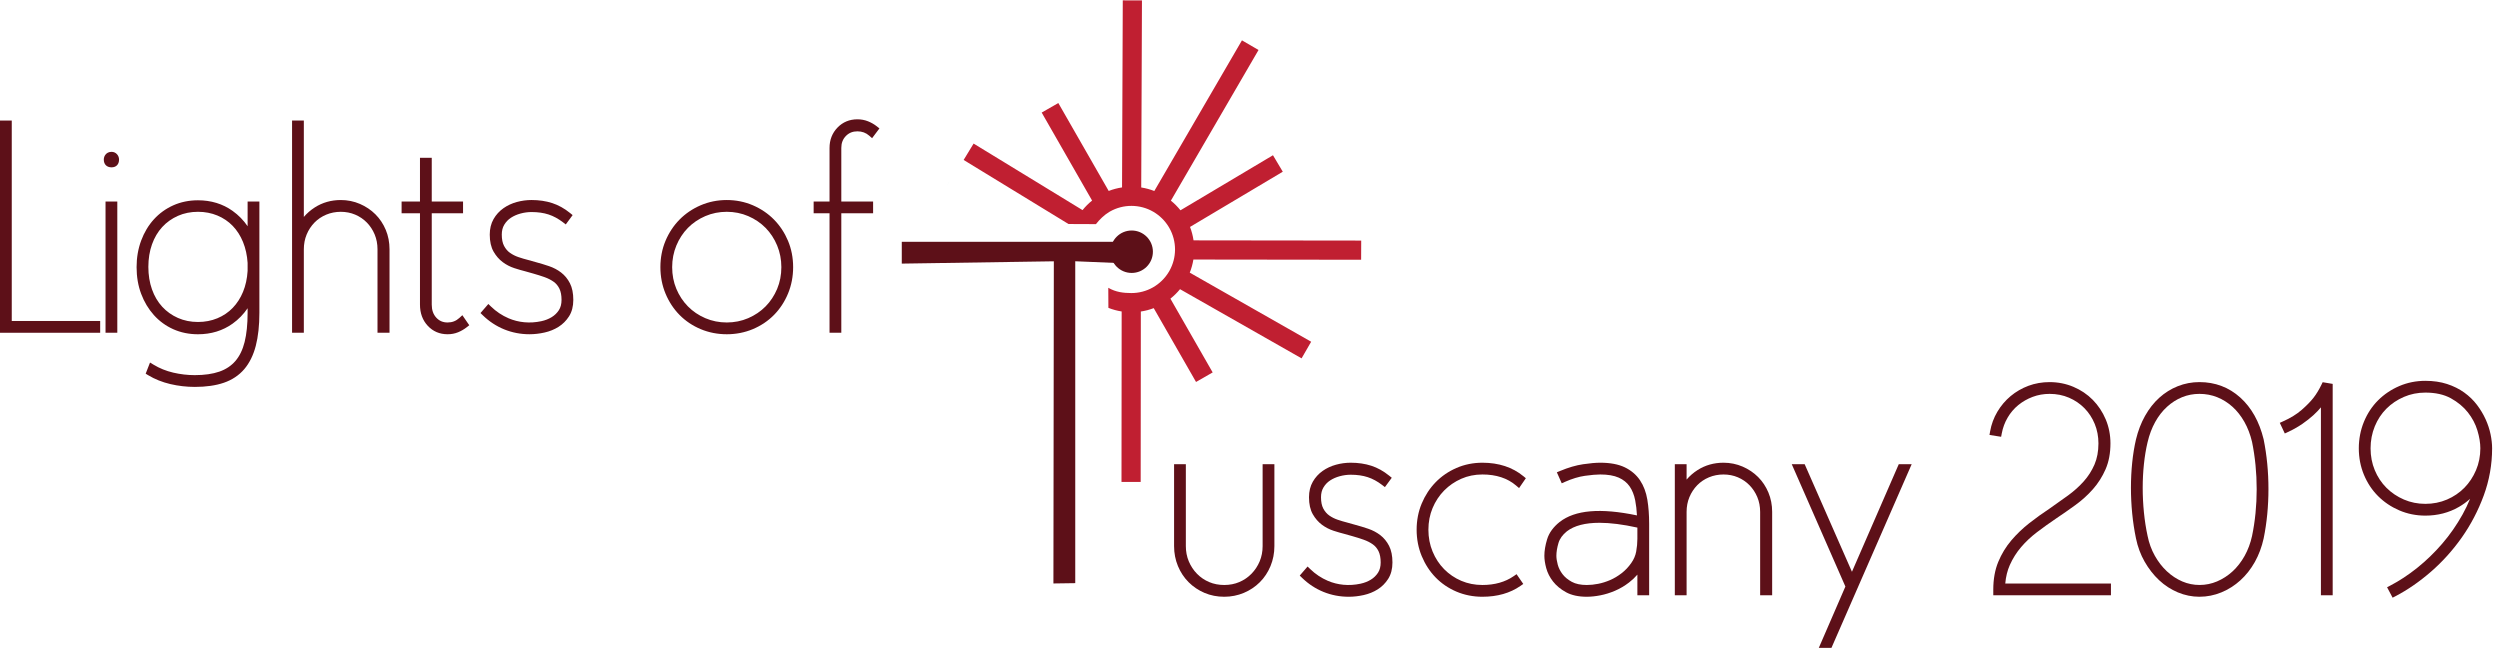 <?xml version="1.0" encoding="UTF-8" standalone="no"?>
<!-- Created with Inkscape (http://www.inkscape.org/) -->

<svg
   xmlns:dc="http://purl.org/dc/elements/1.1/"
   xmlns:cc="http://creativecommons.org/ns#"
   xmlns:rdf="http://www.w3.org/1999/02/22-rdf-syntax-ns#"
   xmlns:svg="http://www.w3.org/2000/svg"
   xmlns="http://www.w3.org/2000/svg"
   xmlns:sodipodi="http://sodipodi.sourceforge.net/DTD/sodipodi-0.dtd"
   xmlns:inkscape="http://www.inkscape.org/namespaces/inkscape"
   version="1.1"
   id="svg2"
   xml:space="preserve"
   width="1279.833"
   height="331.556"
   viewBox="0 0 1279.833 331.556"
   sodipodi:docname="logo_lot19.svg"
   inkscape:version="0.92.3 (2405546, 2018-03-11)"><defs
     id="defs6"><clipPath
       clipPathUnits="userSpaceOnUse"
       id="clipPath20"><path
         d="M 0,0 H 1024 V 768 H 0 Z"
         id="path18"
         inkscape:connector-curvature="0" /></clipPath><clipPath
       clipPathUnits="userSpaceOnUse"
       id="clipPath30"><path
         d="m 33.636,549.089 h 956.729 V 300.421 H 33.636 Z"
         id="path28"
         inkscape:connector-curvature="0" /></clipPath><clipPath
       clipPathUnits="userSpaceOnUse"
       id="clipPath36"><path
         d="m 33.636,300.421 h 956.729 v 248.668 H 33.636 Z"
         id="path34"
         inkscape:connector-curvature="0" /></clipPath><clipPath
       clipPathUnits="userSpaceOnUse"
       id="clipPath42"><path
         d="M 33,300 H 991 V 550 H 33 Z"
         id="path40"
         inkscape:connector-curvature="0" /></clipPath><clipPath
       clipPathUnits="userSpaceOnUse"
       id="clipPath46"><path
         d="M -82.665,845.494 H 1107.885 V 3.604 H -82.665 Z"
         id="path44"
         inkscape:connector-curvature="0" /></clipPath><clipPath
       clipPathUnits="userSpaceOnUse"
       id="clipPath50"><path
         d="M 33,300 H 991 V 550 H 33 Z"
         id="path48"
         inkscape:connector-curvature="0" /></clipPath><clipPath
       clipPathUnits="userSpaceOnUse"
       id="clipPath54"><path
         d="m 397,477 h 2 v 3 h -2 z"
         id="path52"
         inkscape:connector-curvature="0" /></clipPath><clipPath
       clipPathUnits="userSpaceOnUse"
       id="clipPath58"><path
         d="m 397.279,477.802 h 1.001 v 1.748 h -1.001 z"
         id="path56"
         inkscape:connector-curvature="0" /></clipPath><clipPath
       clipPathUnits="userSpaceOnUse"
       id="clipPath62"><path
         d="M 33,300 H 991 V 550 H 33 Z"
         id="path60"
         inkscape:connector-curvature="0" /></clipPath><clipPath
       clipPathUnits="userSpaceOnUse"
       id="clipPath66"><path
         d="M -82.665,845.494 H 1107.885 V 3.604 H -82.665 Z"
         id="path64"
         inkscape:connector-curvature="0" /></clipPath><clipPath
       clipPathUnits="userSpaceOnUse"
       id="clipPath70"><path
         d="M 33,300 H 991 V 550 H 33 Z"
         id="path68"
         inkscape:connector-curvature="0" /></clipPath><clipPath
       clipPathUnits="userSpaceOnUse"
       id="clipPath192"><path
         d="M 0,0 H 1024 V 768 H 0 Z"
         id="path190"
         inkscape:connector-curvature="0" /></clipPath><clipPath
       clipPathUnits="userSpaceOnUse"
       id="clipPath202"><path
         d="m 994.451,173.925 h -54.915 v 248.668 h 54.915 z"
         id="path200"
         inkscape:connector-curvature="0" /></clipPath><clipPath
       clipPathUnits="userSpaceOnUse"
       id="clipPath208"><path
         d="M 1896.265,422.593 H 939.536 V 173.925 h 956.729 z"
         id="path206"
         inkscape:connector-curvature="0" /></clipPath><clipPath
       clipPathUnits="userSpaceOnUse"
       id="clipPath214"><path
         d="M 0,0 H 1024 V 768 H 0 Z"
         id="path212"
         inkscape:connector-curvature="0" /></clipPath><clipPath
       clipPathUnits="userSpaceOnUse"
       id="clipPath220"><path
         d="m 939,173 h 958 V 423 H 939 Z"
         id="path218"
         inkscape:connector-curvature="0" /></clipPath><clipPath
       clipPathUnits="userSpaceOnUse"
       id="clipPath224"><path
         d="m 939,173 h 56 v 250 h -56 z"
         id="path222"
         inkscape:connector-curvature="0" /></clipPath><clipPath
       clipPathUnits="userSpaceOnUse"
       id="clipPath228"><path
         d="M 2012.566,-122.48 H 822.016 V 719.41 H 2012.566 Z"
         id="path226"
         inkscape:connector-curvature="0" /></clipPath><clipPath
       clipPathUnits="userSpaceOnUse"
       id="clipPath232"><path
         d="m 939,173 h 56 v 250 h -56 z"
         id="path230"
         inkscape:connector-curvature="0" /></clipPath><clipPath
       clipPathUnits="userSpaceOnUse"
       id="clipPath1423"><rect
         style="opacity:1;fill:#000000;fill-opacity:0.976;stroke:none;stroke-width:0.225;stroke-miterlimit:4;stroke-dasharray:none;stroke-dashoffset:0;stroke-opacity:1"
         id="rect1425"
         width="927.458"
         height="320.949"
         x="7.602"
         y="-572.15"
         transform="scale(1,-1)" /></clipPath></defs><sodipodi:namedview
     pagecolor="#ffffff"
     bordercolor="#666666"
     borderopacity="1"
     objecttolerance="10"
     gridtolerance="10"
     guidetolerance="10"
     inkscape:pageopacity="0"
     inkscape:pageshadow="2"
     inkscape:window-width="3840"
     inkscape:window-height="2031"
     id="namedview4"
     showgrid="false"
     fit-margin-top="0"
     fit-margin-left="0"
     fit-margin-right="0"
     fit-margin-bottom="0"
     inkscape:zoom="1.84375"
     inkscape:cx="673.67247"
     inkscape:cy="291.1704"
     inkscape:window-x="0"
     inkscape:window-y="55"
     inkscape:window-maximized="1"
     inkscape:current-layer="g10" /><g
     id="g10"
     inkscape:groupmode="layer"
     inkscape:label="lot19"
     transform="matrix(1.333,0,0,-1.333,-44.847,732.118)"><g
       id="g12" /><g
       id="g14"
       style="opacity:1;fill:#000000;fill-opacity:0;stroke:none"><g
         id="g16"
         clip-path="url(#clipPath20)"
         style="fill:#000000;fill-opacity:0;stroke:none"><path
           d="M 0,768 H 1024 V 0 H 0 Z"
           style="fill:#000000;fill-opacity:0;fill-rule:nonzero;stroke:none"
           id="path22"
           inkscape:connector-curvature="0" /></g></g><g
       id="g1419"
       clip-path="url(#clipPath1423)"><g
         id="g1346"><g
           id="g1278"><g
             clip-path="none"
             id="g24"><g
               clip-path="url(#clipPath30)"
               id="g26"><g
                 clip-path="url(#clipPath36)"
                 id="g32"><g
                   id="g38" /><g
                   id="g184"><g
                     id="g182"
                     clip-path="url(#clipPath42)"><g
                       id="g72" /><g
                       id="g92"><g
                         id="g90"
                         clip-path="url(#clipPath46)"><g
                           id="g88"
                           clip-path="url(#clipPath50)"><g
                             id="g74" /><g
                             id="g86"><g
                               id="g84"
                               clip-path="url(#clipPath54)"><g
                                 id="g76" /><g
                                 id="g82"><g
                                   id="g80"
                                   clip-path="url(#clipPath58)"><path
                                   inkscape:connector-curvature="0"
                                   id="path78"
                                   style="fill:#80d4c9;fill-opacity:1;fill-rule:nonzero;stroke:none"
                                   d="m 398.281,479.551 -1.002,-1.749 c 0.255,0.477 0.525,0.954 0.795,1.415 0.064,0.111 0.128,0.223 0.207,0.334" /></g></g></g></g></g></g></g><g
                       id="g100"><g
                         id="g98"
                         clip-path="url(#clipPath62)"><path
                           inkscape:connector-curvature="0"
                           id="path94"
                           style="fill:#5d1018;fill-opacity:1;fill-rule:nonzero;stroke:none"
                           d="m 70.76,424.599 v -1.813 h -35.77 v 78.79 h 1.812 v -76.977 z" /><path
                           inkscape:connector-curvature="0"
                           id="path96"
                           style="fill:#5d1018;fill-opacity:1;fill-rule:nonzero;stroke:none"
                           d="m 72.115,421.431 h -38.48 v 81.499 h 4.522 v -76.976 h 33.958 z" /></g></g><g
                       id="g180"><g
                         id="g178"
                         clip-path="url(#clipPath66)"><g
                           id="g176"
                           clip-path="url(#clipPath70)"><path
                             inkscape:connector-curvature="0"
                             id="path102"
                             style="fill:#5d1018;fill-opacity:1;fill-rule:nonzero;stroke:none"
                             d="m 75.528,470.479 h 1.813 v -47.693 h -1.813 z m 0.954,19.078 c 0.444,0 0.811,-0.159 1.097,-0.477 0.286,-0.319 0.429,-0.701 0.429,-1.145 0,-1.082 -0.51,-1.621 -1.526,-1.621 -1.082,0 -1.621,0.539 -1.621,1.621 0,0.444 0.142,0.826 0.429,1.145 0.286,0.318 0.682,0.477 1.192,0.477" /><path
                             inkscape:connector-curvature="0"
                             id="path104"
                             style="fill:#5d1018;fill-opacity:1;fill-rule:nonzero;stroke:none"
                             d="m 76.238,487.69 c 0.071,-0.016 0.297,-0.026 0.395,-0.012 0.01,0.05 0.021,0.133 0.021,0.257 0,0.125 -0.029,0.181 -0.082,0.24 l -0.089,0.027 c -0.114,0 -0.171,-0.018 -0.182,-0.025 -0.056,-0.062 -0.085,-0.117 -0.085,-0.242 0,-0.122 0.012,-0.2 0.022,-0.245 m 0.245,-2.731 c -1.836,0 -2.976,1.14 -2.976,2.976 0,0.777 0.268,1.486 0.776,2.051 0.381,0.423 1.072,0.926 2.2,0.926 0.832,0 1.559,-0.32 2.104,-0.926 0.509,-0.566 0.777,-1.275 0.777,-2.051 0,-1.836 -1.104,-2.976 -2.881,-2.976 m 2.213,-63.528 h -4.522 v 50.404 h 4.522 z" /><path
                             inkscape:connector-curvature="0"
                             id="path106"
                             style="fill:#5d1018;fill-opacity:1;fill-rule:nonzero;stroke:none"
                             d="m 109.677,424.217 c 2.862,0 5.516,0.508 7.965,1.526 2.447,1.017 4.562,2.448 6.343,4.293 1.78,1.843 3.196,4.037 4.245,6.582 1.049,2.542 1.669,5.372 1.86,8.489 v 3.148 c -0.191,3.115 -0.811,5.961 -1.86,8.537 -1.049,2.575 -2.465,4.784 -4.245,6.629 -1.781,1.844 -3.896,3.274 -6.343,4.292 -2.449,1.017 -5.103,1.527 -7.965,1.527 -2.989,0 -5.74,-0.558 -8.251,-1.67 -2.513,-1.113 -4.674,-2.655 -6.486,-4.626 -1.812,-1.972 -3.212,-4.34 -4.197,-7.106 -0.987,-2.767 -1.479,-5.804 -1.479,-9.109 0,-3.308 0.492,-6.344 1.479,-9.11 0.985,-2.766 2.385,-5.136 4.197,-7.107 1.812,-1.971 3.973,-3.514 6.486,-4.625 2.511,-1.114 5.262,-1.67 8.251,-1.67 m 22.225,20.89 v -16.025 c 0,-4.77 -0.445,-8.871 -1.335,-12.305 -0.891,-3.434 -2.275,-6.248 -4.149,-8.442 -1.877,-2.194 -4.293,-3.799 -7.25,-4.817 -2.957,-1.016 -6.534,-1.526 -10.731,-1.526 -3.052,0 -6.073,0.35 -9.062,1.049 -2.989,0.701 -5.691,1.781 -8.108,3.244 l 0.669,1.717 c 2.415,-1.463 5.055,-2.529 7.917,-3.196 2.861,-0.668 5.722,-1.002 8.584,-1.002 3.879,0 7.185,0.477 9.92,1.431 2.734,0.954 4.975,2.449 6.725,4.483 1.748,2.036 3.02,4.643 3.816,7.822 0.794,3.181 1.192,7.026 1.192,11.542 v 7.249 c -1.717,-4.325 -4.357,-7.759 -7.918,-10.301 -3.561,-2.545 -7.726,-3.816 -12.495,-3.816 -3.243,0 -6.216,0.603 -8.918,1.812 -2.704,1.208 -5.041,2.909 -7.012,5.104 -1.971,2.194 -3.514,4.769 -4.625,7.726 -1.114,2.957 -1.67,6.215 -1.67,9.777 0,3.496 0.556,6.74 1.67,9.73 1.111,2.988 2.654,5.563 4.625,7.726 1.971,2.161 4.308,3.847 7.012,5.056 2.702,1.207 5.675,1.811 8.918,1.811 4.769,0 8.934,-1.272 12.495,-3.815 3.561,-2.544 6.201,-5.947 7.918,-10.206 v 13.545 h 1.812 v -22.416 -1.431 z" /><path
                             inkscape:connector-curvature="0"
                             id="path108"
                             style="fill:#5d1018;fill-opacity:1;fill-rule:nonzero;stroke:none"
                             d="m 109.677,467.885 c -2.782,0 -5.373,-0.523 -7.703,-1.554 -2.327,-1.031 -4.358,-2.48 -6.037,-4.305 -1.681,-1.828 -2.999,-4.063 -3.918,-6.643 -0.929,-2.604 -1.4,-5.515 -1.4,-8.655 0,-3.14 0.471,-6.052 1.4,-8.654 0.92,-2.582 2.238,-4.817 3.918,-6.645 1.679,-1.827 3.71,-3.275 6.037,-4.304 2.325,-1.031 4.916,-1.554 7.703,-1.554 2.669,0 5.174,0.479 7.445,1.423 2.265,0.941 4.246,2.281 5.888,3.982 1.655,1.714 2.99,3.785 3.967,6.158 0.988,2.393 1.58,5.103 1.761,8.055 l -0.002,3.065 c -0.179,2.871 -0.772,5.599 -1.761,8.026 -0.977,2.4 -2.311,4.486 -3.965,6.2 -1.642,1.7 -3.624,3.04 -5.888,3.981 -2.274,0.945 -4.779,1.424 -7.445,1.424 m -1.24,-67.248 c -3.141,0 -6.293,0.365 -9.37,1.085 -3.115,0.73 -5.975,1.875 -8.501,3.403 l -0.974,0.59 1.666,4.281 1.38,-0.835 c 2.281,-1.383 4.812,-2.404 7.523,-3.036 2.745,-0.642 5.53,-0.966 8.276,-0.966 3.71,0 6.897,0.456 9.474,1.355 2.492,0.869 4.559,2.244 6.144,4.087 1.6,1.864 2.788,4.31 3.529,7.268 0.764,3.061 1.152,6.833 1.152,11.213 v 1.772 c -1.571,-2.321 -3.502,-4.304 -5.776,-5.927 -3.778,-2.699 -8.247,-4.068 -13.283,-4.068 -3.421,0 -6.608,0.649 -9.471,1.93 -2.866,1.28 -5.378,3.109 -7.467,5.436 -2.076,2.309 -3.719,5.052 -4.885,8.154 -1.166,3.093 -1.757,6.543 -1.757,10.254 0,3.644 0.591,7.076 1.755,10.202 1.167,3.136 2.814,5.884 4.894,8.166 2.089,2.291 4.599,4.101 7.46,5.38 2.866,1.28 6.053,1.93 9.471,1.93 5.034,0 9.503,-1.369 13.283,-4.068 2.274,-1.624 4.205,-3.596 5.776,-5.894 v 9.485 h 4.521 v -42.752 c 0,-4.862 -0.464,-9.116 -1.379,-12.645 -0.938,-3.619 -2.429,-6.64 -4.431,-8.982 -2.026,-2.369 -4.662,-4.125 -7.837,-5.218 -3.091,-1.062 -6.849,-1.6 -11.173,-1.6" /><path
                             inkscape:connector-curvature="0"
                             id="path110"
                             style="fill:#5d1018;fill-opacity:1;fill-rule:nonzero;stroke:none"
                             d="m 164.524,471.052 c 2.416,0 4.689,-0.462 6.82,-1.383 2.13,-0.923 3.974,-2.162 5.533,-3.72 1.558,-1.559 2.781,-3.402 3.672,-5.533 0.89,-2.13 1.335,-4.435 1.335,-6.915 v -30.715 h -1.907 v 30.715 c 0,2.225 -0.398,4.292 -1.192,6.201 -0.796,1.907 -1.894,3.577 -3.291,5.007 -1.4,1.431 -3.037,2.542 -4.913,3.339 -1.876,0.794 -3.896,1.192 -6.057,1.192 -2.163,0 -4.196,-0.398 -6.105,-1.192 -1.908,-0.797 -3.562,-1.908 -4.96,-3.339 -1.399,-1.43 -2.496,-3.1 -3.29,-5.007 -0.796,-1.909 -1.193,-3.976 -1.193,-6.201 v -30.715 h -1.812 v 78.79 h 1.812 v -40.158 c 1.462,2.924 3.561,5.261 6.296,7.011 2.733,1.748 5.819,2.623 9.252,2.623" /><path
                             inkscape:connector-curvature="0"
                             id="path112"
                             style="fill:#5d1018;fill-opacity:1;fill-rule:nonzero;stroke:none"
                             d="m 183.239,421.431 h -4.617 v 32.07 c 0,2.033 -0.366,3.945 -1.088,5.68 -0.725,1.738 -1.738,3.279 -3.009,4.582 -1.264,1.291 -2.769,2.314 -4.473,3.037 -1.7,0.72 -3.561,1.085 -5.528,1.085 -1.97,0 -3.849,-0.366 -5.584,-1.088 -1.733,-0.723 -3.251,-1.745 -4.512,-3.035 -1.272,-1.3 -2.284,-2.842 -3.009,-4.581 -0.722,-1.733 -1.088,-3.644 -1.088,-5.68 v -32.07 h -4.522 v 81.499 h 4.522 v -37.016 c 1.203,1.409 2.61,2.632 4.211,3.656 2.942,1.882 6.301,2.837 9.982,2.837 2.587,0 5.063,-0.503 7.357,-1.494 2.279,-0.988 4.281,-2.335 5.953,-4.006 1.676,-1.677 3.009,-3.684 3.965,-5.968 0.956,-2.289 1.44,-4.791 1.44,-7.438 z" /><path
                             inkscape:connector-curvature="0"
                             id="path114"
                             style="fill:#5d1018;fill-opacity:1;fill-rule:nonzero;stroke:none"
                             d="m 212.027,424.599 c -0.892,-0.701 -1.877,-1.273 -2.958,-1.717 -1.082,-0.444 -2.257,-0.668 -3.528,-0.668 -2.672,0 -4.882,0.937 -6.63,2.814 -1.749,1.875 -2.623,4.276 -2.623,7.202 v 36.437 h -7.059 v 1.813 h 7.059 v 16.788 h 1.812 v -16.788 h 12.019 v -1.813 H 198.1 v -36.437 c 0,-2.418 0.7,-4.388 2.099,-5.914 1.397,-1.527 3.179,-2.29 5.342,-2.29 2.098,0 3.91,0.7 5.437,2.099 z" /><path
                             inkscape:connector-curvature="0"
                             id="path116"
                             style="fill:#5d1018;fill-opacity:1;fill-rule:nonzero;stroke:none"
                             d="m 205.541,420.86 c -3.051,0 -5.615,1.092 -7.621,3.245 -1.982,2.124 -2.987,4.858 -2.987,8.125 v 35.083 h -7.058 v 4.522 h 7.058 v 16.788 h 4.522 v -16.788 h 12.019 v -4.522 h -12.019 v -35.083 c 0,-2.084 0.571,-3.719 1.743,-4.998 1.14,-1.246 2.56,-1.851 4.343,-1.851 1.764,0 3.243,0.57 4.521,1.743 l 1.149,1.053 2.653,-3.858 -0.999,-0.785 c -0.988,-0.776 -2.092,-1.417 -3.28,-1.905 -1.243,-0.511 -2.604,-0.769 -4.044,-0.769" /><path
                             inkscape:connector-curvature="0"
                             id="path118"
                             style="fill:#5d1018;fill-opacity:1;fill-rule:nonzero;stroke:none"
                             d="m 244.076,445.727 c 1.588,-0.541 3.004,-1.288 4.245,-2.242 1.239,-0.954 2.241,-2.179 3.004,-3.672 0.763,-1.495 1.145,-3.419 1.145,-5.771 0,-2.227 -0.477,-4.087 -1.431,-5.581 -0.954,-1.494 -2.163,-2.703 -3.625,-3.624 -1.463,-0.923 -3.116,-1.59 -4.96,-2.003 -1.845,-0.413 -3.657,-0.62 -5.437,-0.62 -3.243,0 -6.312,0.587 -9.204,1.765 -2.895,1.176 -5.485,2.876 -7.775,5.103 l 1.24,1.43 c 2.099,-2.035 4.484,-3.624 7.154,-4.769 2.671,-1.144 5.532,-1.717 8.585,-1.717 1.589,0 3.196,0.175 4.817,0.525 1.622,0.349 3.083,0.921 4.388,1.717 1.302,0.794 2.368,1.827 3.195,3.1 0.826,1.271 1.24,2.829 1.24,4.674 0,1.97 -0.319,3.608 -0.954,4.912 -0.636,1.303 -1.51,2.352 -2.623,3.148 -1.113,0.795 -2.385,1.446 -3.815,1.955 -1.431,0.509 -2.942,0.985 -4.531,1.431 l -3.052,0.858 c -1.274,0.318 -2.64,0.716 -4.102,1.193 -1.463,0.477 -2.814,1.176 -4.054,2.099 -1.24,0.92 -2.289,2.129 -3.148,3.624 -0.858,1.494 -1.287,3.449 -1.287,5.866 0,2.035 0.429,3.799 1.287,5.294 0.859,1.494 1.987,2.734 3.386,3.72 1.398,0.986 2.973,1.717 4.722,2.195 1.749,0.476 3.513,0.715 5.294,0.715 2.734,0 5.23,-0.367 7.488,-1.097 2.256,-0.732 4.403,-1.925 6.439,-3.577 l -1.05,-1.431 c -1.907,1.462 -3.879,2.528 -5.913,3.195 -2.037,0.669 -4.357,1.002 -6.964,1.002 -1.526,0 -3.053,-0.207 -4.579,-0.62 -1.526,-0.414 -2.894,-1.017 -4.101,-1.812 -1.209,-0.796 -2.194,-1.829 -2.957,-3.1 -0.763,-1.273 -1.144,-2.767 -1.144,-4.484 0,-2.035 0.348,-3.705 1.048,-5.007 0.7,-1.304 1.589,-2.337 2.671,-3.101 1.081,-0.763 2.273,-1.367 3.577,-1.811 1.303,-0.446 2.591,-0.828 3.864,-1.145 l 3.052,-0.859 c 1.653,-0.446 3.274,-0.939 4.865,-1.478" /><path
                             inkscape:connector-curvature="0"
                             id="path120"
                             style="fill:#5d1018;fill-opacity:1;fill-rule:nonzero;stroke:none"
                             d="m 237.017,420.86 c -3.409,0 -6.677,0.627 -9.716,1.865 -3.041,1.235 -5.803,3.048 -8.207,5.386 l -0.917,0.892 3.016,3.48 1.029,-0.998 c 1.968,-1.908 4.237,-3.421 6.744,-4.497 3.789,-1.622 8.153,-2.07 12.582,-1.112 1.466,0.315 2.8,0.836 3.968,1.549 1.124,0.685 2.054,1.587 2.765,2.682 0.678,1.042 1.021,2.366 1.021,3.935 0,1.753 -0.274,3.206 -0.817,4.319 -0.54,1.106 -1.258,1.97 -2.193,2.639 -1.004,0.717 -2.175,1.316 -3.481,1.782 -1.389,0.493 -2.884,0.965 -4.443,1.402 l -3.053,0.859 c -1.244,0.309 -2.654,0.719 -4.155,1.208 -1.598,0.522 -3.093,1.295 -4.443,2.301 -1.383,1.026 -2.565,2.384 -3.513,4.036 -0.974,1.695 -1.468,3.895 -1.468,6.541 0,2.264 0.494,4.273 1.468,5.969 0.953,1.659 2.225,3.056 3.78,4.152 1.519,1.072 3.251,1.877 5.146,2.395 1.857,0.506 3.758,0.762 5.65,0.762 2.86,0 5.52,-0.391 7.905,-1.162 2.406,-0.781 4.719,-2.064 6.876,-3.815 l 1.002,-0.813 -2.632,-3.586 -1.098,0.842 c -1.779,1.362 -3.633,2.366 -5.512,2.983 -1.89,0.62 -4.09,0.934 -6.541,0.934 -1.397,0 -2.819,-0.193 -4.225,-0.573 -1.382,-0.375 -2.631,-0.926 -3.711,-1.636 -1.03,-0.679 -1.885,-1.576 -2.54,-2.666 -0.639,-1.067 -0.95,-2.306 -0.95,-3.786 0,-1.802 0.298,-3.271 0.887,-4.366 0.604,-1.127 1.343,-1.989 2.259,-2.635 0.972,-0.686 2.059,-1.237 3.232,-1.636 1.266,-0.433 2.528,-0.807 3.755,-1.113 l 3.091,-0.869 c 1.653,-0.446 3.317,-0.951 4.933,-1.499 l 0.002,-10e-4 c 1.724,-0.587 3.284,-1.412 4.634,-2.451 1.393,-1.072 2.532,-2.461 3.384,-4.129 0.859,-1.682 1.294,-3.831 1.294,-6.388 0,-2.478 -0.553,-4.602 -1.644,-6.309 -1.058,-1.658 -2.419,-3.019 -4.045,-4.042 -1.587,-1.001 -3.399,-1.735 -5.386,-2.179 -1.937,-0.432 -3.866,-0.652 -5.733,-0.652" /><path
                             inkscape:connector-curvature="0"
                             id="path122"
                             style="fill:#5d1018;fill-opacity:1;fill-rule:nonzero;stroke:none"
                             d="m 335.074,446.633 c 0,3.115 -0.573,6.057 -1.717,8.823 -1.145,2.767 -2.719,5.166 -4.722,7.202 -2.003,2.035 -4.373,3.639 -7.106,4.817 -2.736,1.176 -5.661,1.765 -8.776,1.765 -3.116,0 -6.042,-0.589 -8.775,-1.765 -2.736,-1.178 -5.103,-2.782 -7.107,-4.817 -2.003,-2.036 -3.577,-4.435 -4.721,-7.202 -1.145,-2.766 -1.717,-5.708 -1.717,-8.823 0,-3.18 0.572,-6.138 1.717,-8.871 1.144,-2.735 2.718,-5.12 4.721,-7.154 2.004,-2.036 4.371,-3.641 7.107,-4.817 2.733,-1.177 5.659,-1.765 8.775,-1.765 3.115,0 6.04,0.588 8.776,1.765 2.733,1.176 5.103,2.781 7.106,4.817 2.003,2.034 3.577,4.419 4.722,7.154 1.144,2.733 1.717,5.691 1.717,8.871 m -22.321,24.419 c 3.37,0 6.534,-0.637 9.491,-1.907 2.957,-1.274 5.516,-3.005 7.679,-5.199 2.161,-2.195 3.863,-4.769 5.103,-7.727 1.24,-2.957 1.86,-6.152 1.86,-9.586 0,-3.434 -0.62,-6.646 -1.86,-9.634 -1.24,-2.99 -2.942,-5.58 -5.103,-7.774 -2.163,-2.194 -4.722,-3.911 -7.679,-5.151 -2.957,-1.24 -6.121,-1.86 -9.491,-1.86 -3.371,0 -6.534,0.62 -9.491,1.86 -2.957,1.24 -5.518,2.957 -7.679,5.151 -2.162,2.194 -3.862,4.784 -5.103,7.774 -1.239,2.988 -1.86,6.2 -1.86,9.634 0,3.434 0.621,6.629 1.86,9.586 1.241,2.958 2.941,5.532 5.103,7.727 2.161,2.194 4.722,3.925 7.679,5.199 2.957,1.27 6.12,1.907 9.491,1.907" /><path
                             inkscape:connector-curvature="0"
                             id="path124"
                             style="fill:#5d1018;fill-opacity:1;fill-rule:nonzero;stroke:none"
                             d="m 312.753,467.885 c -2.916,0 -5.688,-0.557 -8.24,-1.655 -2.561,-1.102 -4.807,-2.624 -6.677,-4.523 -1.872,-1.903 -3.364,-4.181 -4.434,-6.769 -1.072,-2.588 -1.615,-5.382 -1.615,-8.305 0,-2.986 0.543,-5.795 1.612,-8.348 1.072,-2.561 2.565,-4.824 4.437,-6.727 1.87,-1.901 4.116,-3.422 6.677,-4.523 2.549,-1.098 5.321,-1.655 8.24,-1.655 2.917,0 5.69,0.557 8.24,1.655 2.563,1.103 4.809,2.625 6.676,4.522 1.872,1.902 3.365,4.165 4.438,6.728 1.07,2.554 1.612,5.363 1.612,8.348 0,2.921 -0.543,5.716 -1.615,8.305 -1.071,2.59 -2.564,4.867 -4.435,6.769 -1.867,1.897 -4.113,3.419 -6.676,4.523 -2.554,1.098 -5.327,1.655 -8.24,1.655 m 0,-47.026 c -3.538,0 -6.908,0.662 -10.016,1.965 -3.11,1.305 -5.843,3.139 -8.119,5.45 -2.274,2.307 -4.088,5.069 -5.389,8.206 -1.303,3.14 -1.964,6.556 -1.964,10.153 0,3.598 0.661,6.999 1.965,10.11 1.302,3.104 3.115,5.847 5.388,8.153 2.271,2.305 4.999,4.153 8.108,5.492 3.116,1.34 6.489,2.018 10.027,2.018 3.537,0 6.91,-0.678 10.026,-2.017 3.108,-1.338 5.835,-3.186 8.108,-5.493 2.276,-2.31 4.089,-5.053 5.388,-8.153 1.304,-3.11 1.965,-6.511 1.965,-10.11 0,-3.599 -0.66,-7.015 -1.963,-10.154 -1.299,-3.132 -3.112,-5.893 -5.389,-8.205 -2.279,-2.313 -5.011,-4.146 -8.12,-5.45 -3.108,-1.303 -6.478,-1.965 -10.015,-1.965" /><path
                             inkscape:connector-curvature="0"
                             id="path126"
                             style="fill:#5d1018;fill-opacity:1;fill-rule:nonzero;stroke:none"
                             d="m 362.925,500.145 c -2.163,0 -3.958,-0.732 -5.389,-2.194 -1.431,-1.464 -2.146,-3.307 -2.146,-5.533 v -21.939 h 12.21 v -1.812 h -12.21 v -45.881 h -1.813 v 45.881 h -6.104 v 1.812 h 6.104 v 21.939 c 0,2.734 0.89,5.023 2.671,6.868 1.78,1.844 4.007,2.766 6.677,2.766 1.272,0 2.464,-0.223 3.577,-0.667 1.112,-0.446 2.114,-1.018 3.005,-1.717 l -1.144,-1.527 c -1.527,1.336 -3.339,2.004 -5.438,2.004" /><path
                             inkscape:connector-curvature="0"
                             id="path128"
                             style="fill:#5d1018;fill-opacity:1;fill-rule:nonzero;stroke:none"
                             d="m 356.744,421.431 h -4.522 v 45.881 h -6.104 v 4.523 h 6.104 v 20.583 c 0,3.085 1.026,5.712 3.051,7.81 2.036,2.109 4.611,3.179 7.651,3.179 1.436,0 2.809,-0.257 4.079,-0.764 1.229,-0.492 2.352,-1.134 3.34,-1.909 l 1.043,-0.819 -2.817,-3.755 -1.099,0.962 c -1.283,1.123 -2.77,1.668 -4.546,1.668 -1.798,0 -3.244,-0.584 -4.42,-1.786 -1.184,-1.211 -1.76,-2.711 -1.76,-4.586 v -20.583 h 12.21 v -4.523 h -12.21 z" /><path
                             inkscape:connector-curvature="0"
                             id="path130"
                             style="fill:#5d1018;fill-opacity:1;fill-rule:nonzero;stroke:none"
                             d="m 521.712,369.596 v -30.1 c 0,-2.541 -0.462,-4.922 -1.381,-7.143 -0.922,-2.224 -2.191,-4.144 -3.81,-5.763 -1.62,-1.619 -3.525,-2.891 -5.716,-3.811 -2.19,-0.919 -4.524,-1.38 -7.001,-1.38 -2.54,0 -4.89,0.461 -7.048,1.38 -2.16,0.92 -4.048,2.192 -5.668,3.811 -1.619,1.619 -2.89,3.539 -3.81,5.763 -0.921,2.221 -1.381,4.602 -1.381,7.143 v 30.1 h 1.809 v -30.1 c 0,-2.286 0.413,-4.414 1.239,-6.382 0.825,-1.968 1.967,-3.699 3.429,-5.191 1.46,-1.493 3.158,-2.652 5.096,-3.476 1.937,-0.827 4.048,-1.239 6.334,-1.239 2.286,0 4.397,0.412 6.335,1.239 1.936,0.824 3.634,1.983 5.096,3.476 1.459,1.492 2.603,3.223 3.428,5.191 0.825,1.968 1.239,4.096 1.239,6.382 v 30.1 z" /><path
                             inkscape:connector-curvature="0"
                             id="path132"
                             style="fill:#5d1018;fill-opacity:1;fill-rule:nonzero;stroke:none"
                             d="m 503.804,320.044 c -2.71,0 -5.26,0.501 -7.579,1.489 -2.306,0.982 -4.357,2.362 -6.095,4.1 -1.741,1.741 -3.122,3.828 -4.103,6.202 -0.985,2.374 -1.484,4.952 -1.484,7.661 v 31.455 h 4.518 v -31.455 c 0,-2.096 0.381,-4.067 1.133,-5.856 0.756,-1.804 1.815,-3.408 3.148,-4.769 1.328,-1.358 2.895,-2.426 4.659,-3.178 1.758,-0.75 3.711,-1.13 5.803,-1.13 2.092,0 4.044,0.38 5.803,1.13 1.763,0.751 3.33,1.82 4.659,3.178 1.334,1.363 2.394,2.968 3.147,4.767 0.753,1.793 1.134,3.764 1.134,5.858 v 31.455 h 4.52 v -31.455 c 0,-2.703 -0.499,-5.28 -1.485,-7.661 -0.985,-2.379 -2.366,-4.466 -4.104,-6.202 -1.738,-1.74 -3.807,-3.119 -6.148,-4.103 -2.351,-0.986 -4.883,-1.486 -7.526,-1.486" /><path
                             inkscape:connector-curvature="0"
                             id="path134"
                             style="fill:#5d1018;fill-opacity:1;fill-rule:nonzero;stroke:none"
                             d="m 558.668,344.879 c 1.586,-0.54 3,-1.286 4.239,-2.239 1.238,-0.952 2.238,-2.176 2.999,-3.667 0.762,-1.493 1.144,-3.414 1.144,-5.763 0,-2.223 -0.476,-4.081 -1.429,-5.572 -0.952,-1.492 -2.159,-2.7 -3.62,-3.619 -1.461,-0.922 -3.111,-1.589 -4.952,-2.001 -1.843,-0.412 -3.653,-0.619 -5.43,-0.619 -3.238,0 -6.303,0.586 -9.191,1.762 -2.891,1.175 -5.478,2.873 -7.764,5.096 l 1.238,1.429 c 2.096,-2.033 4.478,-3.619 7.144,-4.763 2.667,-1.142 5.525,-1.714 8.573,-1.714 1.586,0 3.191,0.174 4.81,0.524 1.62,0.348 3.079,0.92 4.382,1.714 1.3,0.793 2.365,1.825 3.191,3.096 0.825,1.269 1.238,2.825 1.238,4.667 0,1.968 -0.319,3.603 -0.953,4.906 -0.635,1.3 -1.508,2.348 -2.619,3.143 -1.112,0.794 -2.381,1.444 -3.81,1.953 -1.429,0.507 -2.938,0.983 -4.525,1.428 l -3.048,0.858 c -1.271,0.317 -2.635,0.714 -4.096,1.19 -1.461,0.477 -2.81,1.175 -4.047,2.096 -1.239,0.92 -2.286,2.127 -3.144,3.62 -0.857,1.491 -1.286,3.444 -1.286,5.857 0,2.032 0.429,3.794 1.286,5.287 0.858,1.491 1.984,2.729 3.381,3.715 1.397,0.984 2.969,1.714 4.716,2.191 1.745,0.476 3.507,0.714 5.286,0.714 2.73,0 5.223,-0.366 7.478,-1.095 2.252,-0.731 4.396,-1.922 6.429,-3.572 l -1.048,-1.429 c -1.905,1.46 -3.874,2.524 -5.905,3.191 -2.034,0.667 -4.351,1 -6.954,1 -1.524,0 -3.048,-0.207 -4.572,-0.619 -1.524,-0.414 -2.89,-1.016 -4.096,-1.81 -1.207,-0.795 -2.191,-1.826 -2.953,-3.095 -0.762,-1.272 -1.142,-2.763 -1.142,-4.478 0,-2.032 0.348,-3.699 1.047,-5 0.698,-1.302 1.587,-2.333 2.667,-3.096 1.079,-0.762 2.27,-1.366 3.572,-1.809 1.301,-0.445 2.587,-0.827 3.858,-1.144 l 3.048,-0.857 c 1.65,-0.445 3.27,-0.937 4.858,-1.476" /><path
                             inkscape:connector-curvature="0"
                             id="path136"
                             style="fill:#5d1018;fill-opacity:1;fill-rule:nonzero;stroke:none"
                             d="m 551.619,320.044 c -3.405,0 -6.669,0.626 -9.702,1.863 -3.036,1.233 -5.795,3.043 -8.197,5.379 l -0.918,0.891 3.015,3.479 1.03,-0.998 c 1.964,-1.907 4.23,-3.417 6.733,-4.49 3.784,-1.621 8.135,-2.067 12.564,-1.112 1.464,0.316 2.797,0.837 3.961,1.547 1.121,0.683 2.05,1.584 2.761,2.678 0.676,1.04 1.019,2.363 1.019,3.929 0,1.75 -0.274,3.2 -0.815,4.312 -0.539,1.105 -1.256,1.967 -2.19,2.635 -1.002,0.715 -2.17,1.313 -3.476,1.777 -1.389,0.494 -2.882,0.965 -4.435,1.401 l -3.051,0.857 c -1.255,0.314 -2.663,0.723 -4.148,1.208 -1.595,0.519 -3.088,1.292 -4.437,2.297 -1.382,1.026 -2.562,2.382 -3.509,4.032 -0.973,1.692 -1.466,3.889 -1.466,6.532 0,2.261 0.493,4.267 1.466,5.962 0.953,1.657 2.224,3.052 3.775,4.146 1.519,1.071 3.248,1.875 5.14,2.391 1.853,0.506 3.752,0.762 5.642,0.762 2.856,0 5.513,-0.39 7.895,-1.161 2.403,-0.78 4.713,-2.062 6.866,-3.809 l 1.002,-0.813 -2.63,-3.584 -1.098,0.842 c -1.774,1.36 -3.626,2.362 -5.503,2.978 -1.887,0.619 -4.084,0.933 -6.532,0.933 -1.395,0 -2.814,-0.193 -4.217,-0.573 -1.382,-0.375 -2.628,-0.924 -3.705,-1.633 -1.046,-0.688 -1.875,-1.558 -2.537,-2.662 -0.639,-1.064 -0.949,-2.301 -0.949,-3.779 0,-1.799 0.298,-3.265 0.885,-4.359 0.596,-1.11 1.354,-1.994 2.255,-2.63 0.972,-0.686 2.058,-1.236 3.228,-1.635 1.261,-0.43 2.522,-0.804 3.75,-1.111 l 3.086,-0.867 c 1.652,-0.446 3.314,-0.95 4.926,-1.497 l 0.003,-0.001 c 1.721,-0.587 3.279,-1.41 4.627,-2.447 1.393,-1.071 2.53,-2.46 3.381,-4.125 0.856,-1.679 1.291,-3.825 1.291,-6.379 0,-2.476 -0.552,-4.596 -1.641,-6.302 -1.059,-1.656 -2.418,-3.015 -4.041,-4.036 -1.584,-1 -3.394,-1.732 -5.378,-2.177 -1.937,-0.432 -3.863,-0.651 -5.726,-0.651" /><path
                             inkscape:connector-curvature="0"
                             id="path138"
                             style="fill:#5d1018;fill-opacity:1;fill-rule:nonzero;stroke:none"
                             d="m 616.77,325.304 c -3.748,-2.605 -8.351,-3.905 -13.812,-3.905 -3.366,0 -6.51,0.618 -9.43,1.857 -2.921,1.238 -5.445,2.953 -7.572,5.143 -2.128,2.192 -3.81,4.778 -5.049,7.763 -1.238,2.985 -1.857,6.192 -1.857,9.621 0,3.429 0.619,6.62 1.857,9.573 1.239,2.953 2.921,5.524 5.049,7.715 2.127,2.191 4.651,3.921 7.572,5.192 2.92,1.269 6.064,1.904 9.43,1.904 5.968,0 10.921,-1.619 14.859,-4.858 l -1.047,-1.524 c -3.557,3.048 -8.161,4.573 -13.812,4.573 -3.112,0 -6,-0.588 -8.668,-1.763 -2.667,-1.176 -5,-2.778 -7.001,-4.809 -2,-2.034 -3.572,-4.415 -4.715,-7.144 -1.143,-2.731 -1.714,-5.685 -1.714,-8.859 0,-3.176 0.571,-6.144 1.714,-8.906 1.143,-2.762 2.715,-5.16 4.715,-7.192 2.001,-2.032 4.334,-3.619 7.001,-4.762 2.668,-1.143 5.556,-1.715 8.668,-1.715 5.016,0 9.271,1.206 12.764,3.62 z" /><path
                             inkscape:connector-curvature="0"
                             id="path140"
                             style="fill:#5d1018;fill-opacity:1;fill-rule:nonzero;stroke:none"
                             d="m 602.959,320.044 c -3.536,0 -6.887,0.662 -9.959,1.965 -3.075,1.303 -5.771,3.135 -8.015,5.447 -2.237,2.303 -4.029,5.057 -5.329,8.187 -1.301,3.136 -1.96,6.548 -1.96,10.14 0,3.594 0.66,6.992 1.963,10.096 1.298,3.098 3.091,5.835 5.326,8.136 2.237,2.305 4.93,4.152 8.003,5.49 3.081,1.339 6.436,2.017 9.971,2.017 6.263,0 11.551,-1.738 15.72,-5.167 l 0.959,-0.789 -2.604,-3.79 -1.144,0.981 c -3.289,2.818 -7.64,4.247 -12.931,4.247 -2.906,0 -5.639,-0.555 -8.122,-1.649 -2.498,-1.101 -4.713,-2.622 -6.582,-4.52 -1.869,-1.9 -3.359,-4.16 -4.43,-6.716 -1.068,-2.552 -1.61,-5.357 -1.61,-8.336 0,-2.982 0.543,-5.803 1.612,-8.388 1.071,-2.587 2.56,-4.861 4.428,-6.759 1.866,-1.896 4.076,-3.4 6.57,-4.468 2.487,-1.066 5.224,-1.605 8.134,-1.605 4.713,0 8.748,1.137 11.994,3.38 l 1.117,0.771 2.581,-3.753 -1.107,-0.769 c -3.96,-2.753 -8.868,-4.148 -14.585,-4.148" /><path
                             inkscape:connector-curvature="0"
                             id="path142"
                             style="fill:#5d1018;fill-opacity:1;fill-rule:nonzero;stroke:none"
                             d="m 661.253,332.258 c 1.079,1.524 1.777,3.158 2.095,4.905 0.317,1.747 0.476,3.444 0.476,5.096 v 5.43 c -14.034,3.239 -23.781,2.762 -29.242,-1.429 -1.905,-1.524 -3.143,-3.255 -3.715,-5.192 -0.571,-1.937 -0.857,-3.699 -0.857,-5.285 0,-1.081 0.191,-2.334 0.571,-3.763 0.382,-1.429 1.063,-2.795 2.048,-4.096 0.984,-1.302 2.318,-2.414 4.001,-3.334 1.682,-0.921 3.825,-1.381 6.429,-1.381 1.461,0 3.001,0.158 4.62,0.476 1.619,0.318 3.239,0.825 4.858,1.524 1.619,0.698 3.191,1.634 4.715,2.81 1.524,1.175 2.858,2.587 4.001,4.239 m -13.05,37.91 c 3.619,0 6.556,-0.54 8.811,-1.619 2.253,-1.081 4.032,-2.588 5.334,-4.524 1.301,-1.938 2.175,-4.256 2.62,-6.954 0.443,-2.7 0.666,-5.667 0.666,-8.906 v -26.194 h -1.81 v 10.858 c -0.19,-0.318 -0.366,-0.604 -0.524,-0.857 -0.159,-0.254 -0.333,-0.54 -0.523,-0.857 -1.271,-1.779 -2.715,-3.286 -4.334,-4.524 -1.619,-1.239 -3.319,-2.239 -5.097,-3.001 -1.778,-0.762 -3.556,-1.318 -5.334,-1.666 -1.778,-0.349 -3.428,-0.524 -4.953,-0.524 -2.985,0 -5.429,0.524 -7.334,1.571 -1.905,1.048 -3.429,2.301 -4.572,3.762 -1.143,1.461 -1.937,3.016 -2.382,4.668 -0.445,1.65 -0.666,3.11 -0.666,4.382 0,1.776 0.333,3.762 1,5.953 0.667,2.191 2.11,4.174 4.334,5.953 5.778,4.508 15.874,5.143 30.29,1.905 -0.064,2.858 -0.318,5.429 -0.762,7.715 -0.445,2.287 -1.238,4.254 -2.381,5.906 -1.143,1.65 -2.715,2.92 -4.715,3.81 -2.001,0.888 -4.557,1.334 -7.668,1.334 -1.524,0 -3.541,-0.176 -6.048,-0.524 -2.51,-0.35 -5.192,-1.16 -8.049,-2.429 l -0.762,1.714 c 3.048,1.27 5.873,2.095 8.477,2.477 2.603,0.381 4.73,0.571 6.382,0.571" /><path
                             inkscape:connector-curvature="0"
                             id="path144"
                             style="fill:#5d1018;fill-opacity:1;fill-rule:nonzero;stroke:none"
                             d="m 647.916,348.45 c -5.489,0 -9.673,-1.089 -12.509,-3.265 -1.654,-1.324 -2.751,-2.844 -3.241,-4.501 -0.532,-1.806 -0.801,-3.455 -0.801,-4.902 0,-0.953 0.177,-2.103 0.525,-3.414 0.335,-1.254 0.947,-2.475 1.82,-3.627 0.863,-1.143 2.065,-2.14 3.57,-2.963 1.473,-0.807 3.417,-1.215 5.779,-1.215 1.373,0 2.839,0.151 4.358,0.451 1.518,0.297 3.059,0.781 4.584,1.438 1.506,0.649 2.994,1.537 4.424,2.639 1.406,1.084 2.656,2.409 3.714,3.937 l 0.008,0.013 c 0.959,1.352 1.587,2.821 1.868,4.364 0.302,1.658 0.455,3.291 0.455,4.853 v 4.348 c -5.575,1.23 -10.432,1.844 -14.554,1.844 m -4.857,-28.406 c -3.201,0 -5.888,0.585 -7.986,1.738 -2.06,1.134 -3.738,2.519 -4.987,4.115 -1.251,1.598 -2.133,3.332 -2.623,5.151 -0.473,1.757 -0.713,3.35 -0.713,4.734 0,1.904 0.356,4.04 1.06,6.348 0.744,2.447 2.354,4.673 4.782,6.616 5.946,4.64 15.672,5.472 29.719,2.541 -0.111,2.093 -0.336,4.025 -0.674,5.763 -0.408,2.09 -1.136,3.906 -2.165,5.394 -0.993,1.433 -2.39,2.557 -4.152,3.342 -1.819,0.808 -4.214,1.218 -7.116,1.218 -1.443,0 -3.417,-0.172 -5.863,-0.511 -2.371,-0.332 -4.957,-1.114 -7.685,-2.327 l -1.238,-0.55 -1.875,4.22 1.28,0.534 c 3.139,1.308 6.101,2.172 8.802,2.567 2.649,0.389 4.863,0.585 6.579,0.585 3.805,0 6.965,-0.589 9.394,-1.752 2.467,-1.182 4.443,-2.862 5.875,-4.99 1.405,-2.093 2.357,-4.613 2.832,-7.489 0.454,-2.766 0.684,-5.837 0.684,-9.127 v -27.549 h -4.519 v 7.922 c -0.986,-1.136 -2.059,-2.148 -3.204,-3.023 -1.7,-1.301 -3.511,-2.367 -5.386,-3.17 -1.861,-0.797 -3.747,-1.386 -5.608,-1.751 -1.859,-0.365 -3.613,-0.549 -5.213,-0.549" /><path
                             inkscape:connector-curvature="0"
                             id="path146"
                             style="fill:#5d1018;fill-opacity:1;fill-rule:nonzero;stroke:none"
                             d="m 695.543,370.168 c 2.413,0 4.683,-0.461 6.811,-1.381 2.127,-0.921 3.968,-2.159 5.524,-3.715 1.556,-1.556 2.778,-3.397 3.667,-5.525 0.889,-2.127 1.334,-4.429 1.334,-6.905 v -30.671 h -1.905 v 30.671 c 0,2.222 -0.397,4.286 -1.191,6.192 -0.794,1.904 -1.89,3.572 -3.285,5 -1.398,1.429 -3.034,2.539 -4.906,3.334 -1.874,0.793 -3.891,1.191 -6.049,1.191 -2.16,0 -4.191,-0.398 -6.096,-1.191 -1.905,-0.795 -3.557,-1.905 -4.953,-3.334 -1.398,-1.428 -2.493,-3.096 -3.286,-5 -0.795,-1.906 -1.191,-3.97 -1.191,-6.192 v -30.671 h -1.81 v 47.626 h 1.81 v -9.05 c 1.46,2.92 3.556,5.255 6.287,7.002 2.729,1.745 5.81,2.619 9.239,2.619" /><path
                             inkscape:connector-curvature="0"
                             id="path148"
                             style="fill:#5d1018;fill-opacity:1;fill-rule:nonzero;stroke:none"
                             d="m 714.234,320.616 h -4.614 v 32.025 c 0,2.031 -0.366,3.939 -1.087,5.672 -0.724,1.735 -1.735,3.274 -3.005,4.575 -1.26,1.289 -2.763,2.31 -4.466,3.033 -1.697,0.719 -3.554,1.083 -5.518,1.083 -1.967,0 -3.843,-0.366 -5.576,-1.086 -1.729,-0.723 -3.246,-1.743 -4.504,-3.03 -1.271,-1.3 -2.282,-2.839 -3.005,-4.575 -0.721,-1.73 -1.086,-3.638 -1.086,-5.672 v -32.025 h -4.521 v 50.335 h 4.521 v -5.908 c 1.199,1.405 2.604,2.624 4.201,3.647 2.94,1.879 6.293,2.833 9.97,2.833 2.584,0 5.056,-0.502 7.347,-1.492 2.275,-0.985 4.275,-2.331 5.946,-4.001 1.672,-1.673 3.003,-3.678 3.958,-5.96 0.955,-2.287 1.439,-4.785 1.439,-7.429 z" /><path
                             inkscape:connector-curvature="0"
                             id="path150"
                             style="fill:#5d1018;fill-opacity:1;fill-rule:nonzero;stroke:none"
                             d="m 736.12,301.777 h -1.905 l 9.621,22.194 -20.004,45.626 h 2.001 l 19.051,-43.34 18.86,43.34 h 2 z" /><path
                             inkscape:connector-curvature="0"
                             id="path152"
                             style="fill:#5d1018;fill-opacity:1;fill-rule:nonzero;stroke:none"
                             d="m 737.007,300.422 h -4.856 l 10.207,23.546 -20.599,46.984 h 4.959 l 18.16,-41.313 17.978,41.313 h 4.958 z" /><path
                             inkscape:connector-curvature="0"
                             id="path154"
                             style="fill:#5d1018;fill-opacity:1;fill-rule:nonzero;stroke:none"
                             d="m 842.993,323.78 v -1.81 h -42.482 v 0.857 c 0,3.81 0.602,7.175 1.809,10.097 1.205,2.92 2.809,5.556 4.811,7.906 2,2.348 4.238,4.492 6.714,6.43 2.478,1.936 5.016,3.762 7.62,5.476 2.478,1.715 4.89,3.43 7.24,5.144 2.349,1.715 4.429,3.587 6.239,5.62 1.809,2.031 3.254,4.301 4.334,6.811 1.079,2.507 1.619,5.381 1.619,8.62 0,2.858 -0.509,5.524 -1.524,8.001 -1.017,2.476 -2.429,4.634 -4.239,6.477 -1.809,1.841 -3.937,3.286 -6.382,4.334 -2.445,1.048 -5.096,1.572 -7.953,1.572 -2.476,0 -4.81,-0.414 -7.002,-1.239 -2.19,-0.825 -4.159,-1.952 -5.905,-3.381 -1.747,-1.429 -3.208,-3.143 -4.381,-5.144 -1.177,-2 -1.986,-4.176 -2.429,-6.524 l -1.81,0.286 c 0.444,2.538 1.317,4.905 2.619,7.095 1.3,2.192 2.905,4.08 4.81,5.668 1.906,1.586 4.048,2.825 6.43,3.715 2.381,0.888 4.937,1.333 7.668,1.333 3.048,0 5.92,-0.571 8.621,-1.714 2.698,-1.143 5.031,-2.715 7,-4.715 1.969,-2.001 3.525,-4.35 4.668,-7.049 1.142,-2.699 1.714,-5.605 1.714,-8.715 0,-3.558 -0.587,-6.684 -1.762,-9.382 -1.176,-2.7 -2.715,-5.13 -4.62,-7.288 -1.904,-2.159 -4.081,-4.128 -6.524,-5.905 -2.447,-1.779 -4.905,-3.493 -7.383,-5.144 -2.541,-1.714 -5,-3.476 -7.381,-5.286 -2.381,-1.81 -4.494,-3.796 -6.335,-5.954 -1.843,-2.159 -3.35,-4.557 -4.525,-7.191 -1.175,-2.635 -1.826,-5.636 -1.952,-9.001 z" /><path
                             inkscape:connector-curvature="0"
                             id="path156"
                             style="fill:#5d1018;fill-opacity:1;fill-rule:nonzero;stroke:none"
                             d="m 844.348,320.616 h -45.191 v 2.212 c 0,3.974 0.643,7.544 1.911,10.614 1.254,3.037 2.946,5.819 5.032,8.267 2.047,2.405 4.372,4.633 6.91,6.619 2.511,1.962 5.104,3.825 7.71,5.541 2.424,1.677 4.851,3.401 7.188,5.106 2.263,1.652 4.29,3.478 6.024,5.426 1.705,1.914 3.084,4.082 4.102,6.445 1.001,2.327 1.509,5.047 1.509,8.085 0,2.665 -0.479,5.184 -1.423,7.487 -0.945,2.301 -2.275,4.334 -3.952,6.043 -1.676,1.705 -3.679,3.064 -5.95,4.037 -2.262,0.971 -4.758,1.463 -7.419,1.463 -2.297,0 -4.492,-0.388 -6.524,-1.153 -2.042,-0.769 -3.901,-1.833 -5.524,-3.161 -1.616,-1.32 -2.985,-2.929 -4.071,-4.781 -1.093,-1.857 -1.855,-3.905 -2.267,-6.09 l -0.243,-1.292 -4.47,0.705 0.238,1.357 c 0.47,2.69 1.408,5.232 2.789,7.555 1.371,2.31 3.09,4.334 5.107,6.017 2.016,1.677 4.311,3.004 6.822,3.943 2.527,0.942 5.265,1.419 8.143,1.419 3.215,0 6.294,-0.613 9.15,-1.822 2.85,-1.208 5.352,-2.895 7.437,-5.011 2.081,-2.116 3.746,-4.629 4.949,-7.471 1.209,-2.858 1.822,-5.968 1.822,-9.245 0,-3.727 -0.63,-7.065 -1.875,-9.922 -1.228,-2.821 -2.858,-5.393 -4.847,-7.644 -1.958,-2.221 -4.226,-4.275 -6.742,-6.103 -2.469,-1.796 -4.968,-3.537 -7.428,-5.176 -2.489,-1.68 -4.951,-3.444 -7.313,-5.239 -2.293,-1.742 -4.353,-3.678 -6.124,-5.753 -1.748,-2.049 -3.2,-4.358 -4.318,-6.864 -0.935,-2.098 -1.521,-4.478 -1.749,-7.094 h 40.587 z" /><path
                             inkscape:connector-curvature="0"
                             id="path158"
                             style="fill:#5d1018;fill-opacity:1;fill-rule:nonzero;stroke:none"
                             d="m 899.858,379.788 c -0.699,2.984 -1.732,5.683 -3.096,8.097 -1.366,2.412 -2.986,4.46 -4.859,6.144 -1.873,1.681 -3.951,2.983 -6.238,3.905 -2.285,0.919 -4.732,1.381 -7.335,1.381 -2.539,0 -4.938,-0.462 -7.19,-1.381 -2.256,-0.922 -4.319,-2.239 -6.192,-3.954 -1.875,-1.714 -3.478,-3.778 -4.811,-6.191 -1.333,-2.414 -2.35,-5.112 -3.048,-8.096 -0.635,-2.667 -1.111,-5.525 -1.428,-8.573 -0.319,-3.048 -0.477,-6.144 -0.477,-9.287 0,-3.143 0.158,-6.319 0.477,-9.525 0.317,-3.207 0.793,-6.272 1.428,-9.192 0.572,-2.857 1.54,-5.509 2.905,-7.953 1.365,-2.446 3,-4.558 4.906,-6.335 1.905,-1.778 4.001,-3.16 6.286,-4.143 2.287,-0.985 4.668,-1.477 7.144,-1.477 2.54,0 4.969,0.492 7.287,1.477 2.317,0.983 4.429,2.349 6.334,4.096 1.906,1.745 3.54,3.841 4.906,6.286 1.365,2.444 2.365,5.127 3.001,8.049 1.205,5.778 1.809,11.859 1.809,18.241 0,6.382 -0.604,12.526 -1.809,18.431 m -21.528,21.336 c 5.716,0 10.635,-1.857 14.764,-5.572 4.128,-3.715 6.986,-8.843 8.573,-15.383 1.206,-5.969 1.809,-12.225 1.809,-18.765 0,-6.541 -0.603,-12.764 -1.809,-18.669 -0.699,-3.176 -1.778,-6.065 -3.238,-8.668 -1.462,-2.604 -3.224,-4.843 -5.287,-6.715 -2.063,-1.874 -4.366,-3.334 -6.905,-4.382 -2.541,-1.047 -5.177,-1.571 -7.907,-1.571 -2.666,0 -5.254,0.524 -7.762,1.571 -2.51,1.048 -4.78,2.525 -6.811,4.429 -2.032,1.906 -3.795,4.159 -5.287,6.764 -1.492,2.603 -2.556,5.46 -3.19,8.572 -0.636,3.048 -1.112,6.191 -1.43,9.43 -0.317,3.239 -0.475,6.477 -0.475,9.716 0,3.239 0.158,6.413 0.475,9.525 0.318,3.111 0.794,6.032 1.43,8.763 0.761,3.175 1.871,6.064 3.333,8.668 1.461,2.603 3.191,4.81 5.192,6.62 2,1.81 4.239,3.206 6.715,4.191 2.477,0.984 5.08,1.476 7.81,1.476" /><path
                             inkscape:connector-curvature="0"
                             id="path160"
                             style="fill:#5d1018;fill-opacity:1;fill-rule:nonzero;stroke:none"
                             d="m 878.33,397.961 c -2.348,0 -4.595,-0.431 -6.679,-1.281 -2.095,-0.855 -4.042,-2.1 -5.789,-3.698 -1.756,-1.606 -3.283,-3.574 -4.54,-5.848 -1.268,-2.296 -2.249,-4.902 -2.914,-7.75 -0.62,-2.596 -1.09,-5.422 -1.4,-8.404 -0.312,-2.977 -0.47,-6.054 -0.47,-9.146 0,-3.097 0.158,-6.257 0.47,-9.391 0.312,-3.148 0.784,-6.189 1.405,-9.039 0.547,-2.734 1.476,-5.277 2.764,-7.579 1.29,-2.312 2.852,-4.333 4.647,-6.006 1.78,-1.663 3.765,-2.971 5.898,-3.89 4.267,-1.839 9.152,-1.788 13.364,0.003 2.167,0.92 4.168,2.215 5.95,3.847 1.786,1.638 3.346,3.639 4.638,5.949 1.293,2.315 2.255,4.898 2.86,7.676 1.179,5.659 1.778,11.703 1.778,17.953 0,6.245 -0.598,12.348 -1.778,18.141 -0.666,2.836 -1.659,5.433 -2.951,7.72 -1.287,2.272 -2.83,4.225 -4.586,5.804 -1.747,1.569 -3.713,2.799 -5.839,3.656 -2.117,0.851 -4.415,1.283 -6.828,1.283 m 0,-77.917 c -2.834,0 -5.621,0.564 -8.285,1.676 -2.648,1.106 -5.075,2.684 -7.215,4.692 -2.122,1.989 -3.985,4.37 -5.536,7.078 -1.557,2.714 -2.681,5.734 -3.342,8.975 -0.639,3.064 -1.128,6.285 -1.451,9.568 -0.319,3.262 -0.481,6.575 -0.481,9.848 0,3.275 0.162,6.526 0.482,9.663 0.324,3.161 0.814,6.166 1.458,8.932 0.79,3.296 1.957,6.329 3.472,9.024 1.524,2.72 3.363,5.063 5.464,6.962 2.109,1.909 4.506,3.404 7.123,4.446 2.626,1.043 5.422,1.572 8.311,1.572 6.031,0 11.303,-1.992 15.669,-5.92 4.315,-3.882 7.338,-9.289 8.985,-16.071 1.229,-6.083 1.847,-12.486 1.847,-19.084 0,-6.599 -0.618,-12.972 -1.837,-18.94 -0.729,-3.314 -1.867,-6.355 -3.384,-9.06 -1.528,-2.721 -3.398,-5.096 -5.559,-7.057 -2.164,-1.967 -4.62,-3.524 -7.298,-4.63 -2.695,-1.111 -5.529,-1.674 -8.423,-1.674" /><path
                             inkscape:connector-curvature="0"
                             id="path162"
                             style="fill:#5d1018;fill-opacity:1;fill-rule:nonzero;stroke:none"
                             d="m 928.147,400.649 v -78.678 h -1.809 v 74.868 c -0.572,-0.826 -1.272,-1.763 -2.096,-2.81 -0.827,-1.048 -1.827,-2.112 -3,-3.191 -1.177,-1.081 -2.541,-2.16 -4.096,-3.239 -1.557,-1.08 -3.35,-2.095 -5.383,-3.048 l -0.761,1.62 c 2.984,1.333 5.46,2.858 7.429,4.571 1.967,1.715 3.539,3.318 4.715,4.811 1.175,1.492 2.269,3.286 3.286,5.382 z" /><path
                             inkscape:connector-curvature="0"
                             id="path164"
                             style="fill:#5d1018;fill-opacity:1;fill-rule:nonzero;stroke:none"
                             d="m 929.502,320.616 h -4.52 v 72.174 c -0.806,-0.977 -1.753,-1.966 -2.824,-2.95 -1.219,-1.12 -2.646,-2.248 -4.24,-3.354 -1.604,-1.114 -3.481,-2.178 -5.58,-3.161 l -1.225,-0.575 -1.924,4.093 1.26,0.564 c 2.846,1.272 5.231,2.737 7.092,4.358 1.898,1.653 3.425,3.209 4.539,4.626 1.108,1.405 2.162,3.132 3.133,5.135 l 0.443,0.913 3.846,-0.643 z" /><path
                             inkscape:connector-curvature="0"
                             id="path166"
                             style="fill:#5d1018;fill-opacity:1;fill-rule:nonzero;stroke:none"
                             d="m 964.818,323.208 c 3.11,0 6.032,0.587 8.762,1.763 2.731,1.174 5.112,2.776 7.144,4.81 2.033,2.031 3.62,4.444 4.763,7.239 1.144,2.794 1.715,5.777 1.715,8.954 0,3.174 -0.571,6.144 -1.715,8.906 -1.143,2.762 -2.73,5.158 -4.763,7.191 -2.032,2.032 -4.413,3.635 -7.144,4.81 -2.73,1.175 -5.652,1.762 -8.762,1.762 -3.177,0 -6.13,-0.587 -8.859,-1.762 -2.731,-1.175 -5.095,-2.778 -7.095,-4.81 -2.002,-2.033 -3.589,-4.429 -4.763,-7.191 -1.177,-2.762 -1.763,-5.732 -1.763,-8.906 0,-2.224 0.396,-4.653 1.191,-7.288 0.794,-2.635 2.096,-5.095 3.905,-7.381 1.809,-2.286 4.127,-4.208 6.953,-5.763 2.825,-1.557 6.302,-2.334 10.431,-2.334 m 0,47.245 c 3.364,0 6.524,-0.635 9.477,-1.905 2.954,-1.27 5.526,-3 7.716,-5.191 2.191,-2.191 3.905,-4.779 5.143,-7.763 1.238,-2.986 1.858,-6.192 1.858,-9.62 0,-3.43 -0.62,-6.653 -1.858,-9.669 -1.238,-3.016 -2.952,-5.619 -5.143,-7.81 -2.19,-2.191 -4.762,-3.922 -7.716,-5.192 -2.953,-1.27 -6.113,-1.904 -9.477,-1.904 -2.922,0 -5.558,0.38 -7.907,1.142 -2.35,0.762 -4.429,1.794 -6.238,3.096 -1.809,1.301 -3.35,2.794 -4.62,4.477 -1.271,1.682 -2.319,3.429 -3.143,5.239 -0.826,1.809 -1.429,3.634 -1.81,5.477 -0.382,1.841 -0.571,3.555 -0.571,5.144 0,6.096 1.047,11.985 3.143,17.669 2.096,5.683 4.841,10.937 8.24,15.764 3.395,4.825 7.269,9.128 11.619,12.907 4.349,3.777 8.778,6.841 13.288,9.192 l 0.857,-1.62 c -3.556,-1.842 -7.082,-4.16 -10.573,-6.953 -3.493,-2.795 -6.747,-5.938 -9.762,-9.43 -3.017,-3.493 -5.685,-7.32 -8.001,-11.478 -2.32,-4.16 -4.082,-8.558 -5.287,-13.192 2.096,3.555 4.953,6.382 8.572,8.477 3.62,2.095 7.683,3.143 12.193,3.143" /><path
                             inkscape:connector-curvature="0"
                             id="path168"
                             style="fill:#5d1018;fill-opacity:1;fill-rule:nonzero;stroke:none"
                             d="m 964.818,367.289 c -2.976,0 -5.776,-0.556 -8.323,-1.652 -2.556,-1.1 -4.798,-2.62 -6.666,-4.517 -1.874,-1.903 -3.381,-4.18 -4.48,-6.77 -1.099,-2.579 -1.656,-5.396 -1.656,-8.375 0,-2.084 0.381,-4.404 1.134,-6.896 0.74,-2.458 1.975,-4.791 3.67,-6.933 1.689,-2.135 3.891,-3.957 6.544,-5.417 2.61,-1.437 5.899,-2.166 9.777,-2.166 2.915,0 5.683,0.556 8.227,1.653 2.561,1.101 4.822,2.623 6.722,4.523 1.895,1.895 3.397,4.18 4.466,6.794 1.071,2.616 1.615,5.456 1.615,8.442 0,2.983 -0.543,5.805 -1.612,8.386 -1.069,2.583 -2.572,4.855 -4.469,6.752 -1.899,1.899 -4.161,3.421 -6.722,4.524 -2.547,1.096 -5.315,1.652 -8.227,1.652 m 0,-47.245 c -3.05,0 -5.851,0.407 -8.325,1.209 -2.471,0.802 -4.696,1.907 -6.611,3.285 -1.912,1.375 -3.564,2.976 -4.91,4.761 -1.325,1.751 -2.433,3.601 -3.294,5.494 -0.864,1.89 -1.505,3.83 -1.905,5.763 -0.397,1.919 -0.598,3.743 -0.598,5.419 0,6.229 1.085,12.331 3.226,18.137 2.128,5.77 4.955,11.179 8.403,16.075 3.442,4.892 7.425,9.316 11.84,13.15 4.409,3.831 8.968,6.983 13.55,9.37 l 1.194,0.622 2.127,-4.017 -1.215,-0.629 c -3.464,-1.794 -6.946,-4.084 -10.351,-6.807 -3.41,-2.73 -6.634,-5.845 -9.582,-9.259 -2.945,-3.41 -5.584,-7.196 -7.843,-11.251 -1.083,-1.94 -2.045,-3.946 -2.883,-6.008 1.303,1.175 2.74,2.219 4.305,3.124 3.813,2.207 8.143,3.327 12.872,3.327 3.533,0 6.901,-0.679 10.013,-2.016 3.099,-1.333 5.837,-3.176 8.138,-5.478 2.306,-2.305 4.135,-5.064 5.436,-8.201 1.302,-3.14 1.963,-6.551 1.963,-10.139 0,-3.589 -0.66,-7.015 -1.961,-10.184 -1.3,-3.169 -3.129,-5.945 -5.438,-8.254 -2.302,-2.303 -5.04,-4.145 -8.138,-5.478 -3.108,-1.337 -6.477,-2.015 -10.013,-2.015" /><path
                             inkscape:connector-curvature="0"
                             id="path170"
                             style="fill:#c01f31;fill-opacity:1;fill-rule:nonzero;stroke:none"
                             d="m 453.057,472.2 -19.36,33.795 6.393,3.661 19.344,-33.763 c 1.65,0.64 3.367,1.095 5.126,1.356 l 0.28,71.84 7.367,-0.026 -0.281,-71.835 c 1.719,-0.271 3.406,-0.725 5.024,-1.358 l 33.661,57.86 6.366,-3.706 -33.66,-57.859 c 1.358,-1.101 2.594,-2.343 3.683,-3.705 l 35.523,21.147 3.766,-6.33 -35.623,-21.204 c 0.64,-1.661 1.095,-3.394 1.351,-5.157 l 64.394,-0.083 -0.031,-7.366 -64.421,0.083 c -0.281,-1.73 -0.746,-3.417 -1.39,-5.035 l 46.621,-26.531 -3.679,-6.383 -46.684,26.563 c -1.095,-1.342 -2.331,-2.563 -3.693,-3.641 l 16.231,-28.33 -6.388,-3.661 -16.247,28.352 c -1.596,-0.609 -3.256,-1.049 -4.951,-1.3 l -0.061,-65.452 -7.366,0.005 0.061,65.468 c -1.746,0.271 -3.454,0.736 -5.093,1.385 l -0.043,7.71 c 2.946,-1.705 5.876,-2.01 8.812,-2.023 h 0.016 c 2.92,-0.013 5.796,0.743 8.318,2.174 2.505,1.426 4.608,3.474 6.092,5.946 0.026,0.037 0.048,0.073 0.069,0.11 0.09,0.152 0.18,0.31 0.265,0.467 l 0.005,0.011 c 1.321,2.414 2.027,5.126 2.055,7.894 v 0.084 c 0.007,2.926 -0.748,5.812 -2.195,8.333 l -0.298,0.502 c -1.432,2.326 -3.423,4.276 -5.784,5.665 l -0.105,0.058 c -2.504,1.453 -5.368,2.223 -8.294,2.235 h -0.015 c -2.905,0.013 -5.76,-0.732 -8.265,-2.148 l -0.301,-0.172 c -1.888,-1.128 -3.796,-2.956 -5.113,-4.687 l -10.544,0.045 -40.271,24.6 3.826,6.292 41.84,-25.553 c 1.089,1.352 2.315,2.584 3.667,3.667" /><path
                             inkscape:connector-curvature="0"
                             id="path172"
                             style="fill:#5d1018;fill-opacity:1;fill-rule:nonzero;stroke:none"
                             d="m 468.262,447.987 -21.672,0.903 -10e-4,-123.619 -8.385,-0.12 0.16,123.726 -58.398,-0.89 v 8.388 h 88.296 z" /><path
                             inkscape:connector-curvature="0"
                             id="path174"
                             style="fill:#5d1018;fill-opacity:1;fill-rule:nonzero;stroke:none"
                             d="m 476.409,452.553 c 0,-4.5 -3.648,-8.148 -8.148,-8.148 -4.499,0 -8.147,3.648 -8.147,8.148 0,4.5 3.648,8.148 8.147,8.148 4.5,0 8.148,-3.648 8.148,-8.148" /></g></g></g></g></g></g></g></g></g></g></g><g
       id="g196"><g
         id="g198"
         clip-path="url(#clipPath202)"><g
           id="g204"
           clip-path="url(#clipPath208)"><g
             id="g210"
             clip-path="url(#clipPath214)"><g
               id="g216" /><g
               id="g326"><g
                 clip-path="url(#clipPath220)"
                 id="g324"><g
                   id="g234" /><g
                   id="g242"><g
                     clip-path="url(#clipPath224)"
                     id="g240"><path
                       d="m 1859.14,298.416 v 1.813 h 35.77 v -78.79 h -1.812 v 76.977 z"
                       style="fill:#5d1018;fill-opacity:1;fill-rule:nonzero;stroke:none"
                       id="path236"
                       inkscape:connector-curvature="0" /><path
                       d="m 1857.785,301.583 h 38.48 v -81.499 h -4.522 v 76.976 h -33.958 z"
                       style="fill:#5d1018;fill-opacity:1;fill-rule:nonzero;stroke:none"
                       id="path238"
                       inkscape:connector-curvature="0" /></g></g><g
                   id="g322"><g
                     clip-path="url(#clipPath228)"
                     id="g320"><g
                       clip-path="url(#clipPath232)"
                       id="g318"><path
                         d="m 1854.372,252.535 h -1.813 v 47.693 h 1.813 z m -0.954,-19.078 c -0.444,0 -0.811,0.159 -1.097,0.477 -0.286,0.319 -0.429,0.701 -0.429,1.145 0,1.082 0.51,1.621 1.526,1.621 1.082,0 1.621,-0.539 1.621,-1.621 0,-0.444 -0.142,-0.826 -0.429,-1.145 -0.286,-0.318 -0.682,-0.477 -1.192,-0.477"
                         style="fill:#5d1018;fill-opacity:1;fill-rule:nonzero;stroke:none"
                         id="path244"
                         inkscape:connector-curvature="0" /><path
                         d="m 1853.663,235.324 c -0.071,0.016 -0.297,0.026 -0.395,0.012 -0.01,-0.05 -0.021,-0.133 -0.021,-0.257 0,-0.125 0.029,-0.181 0.082,-0.24 l 0.089,-0.027 c 0.114,0 0.171,0.018 0.182,0.025 0.056,0.062 0.085,0.117 0.085,0.242 0,0.122 -0.012,0.2 -0.022,0.245 m -0.245,2.731 c 1.836,0 2.976,-1.14 2.976,-2.976 0,-0.777 -0.268,-1.486 -0.776,-2.051 -0.381,-0.423 -1.072,-0.926 -2.2,-0.926 -0.832,0 -1.559,0.32 -2.104,0.926 -0.509,0.566 -0.777,1.275 -0.777,2.051 0,1.836 1.104,2.976 2.881,2.976 m -2.213,63.528 h 4.522 v -50.404 h -4.522 z"
                         style="fill:#5d1018;fill-opacity:1;fill-rule:nonzero;stroke:none"
                         id="path246"
                         inkscape:connector-curvature="0" /><path
                         d="m 1820.223,298.797 c -2.862,0 -5.516,-0.508 -7.965,-1.526 -2.447,-1.017 -4.562,-2.448 -6.343,-4.293 -1.78,-1.843 -3.196,-4.037 -4.245,-6.582 -1.049,-2.542 -1.669,-5.372 -1.86,-8.489 v -3.148 c 0.191,-3.115 0.811,-5.961 1.86,-8.537 1.049,-2.575 2.465,-4.784 4.245,-6.629 1.781,-1.844 3.896,-3.274 6.343,-4.292 2.449,-1.017 5.103,-1.527 7.965,-1.527 2.989,0 5.74,0.558 8.251,1.67 2.513,1.113 4.674,2.655 6.486,4.626 1.812,1.972 3.212,4.34 4.197,7.106 0.987,2.767 1.479,5.804 1.479,9.109 0,3.308 -0.492,6.344 -1.479,9.11 -0.985,2.766 -2.385,5.136 -4.197,7.107 -1.812,1.971 -3.973,3.514 -6.486,4.625 -2.511,1.114 -5.262,1.67 -8.251,1.67 m -22.225,-20.89 v 16.025 c 0,4.77 0.445,8.871 1.335,12.305 0.891,3.434 2.275,6.248 4.149,8.442 1.877,2.194 4.293,3.799 7.25,4.817 2.957,1.016 6.534,1.526 10.731,1.526 3.052,0 6.073,-0.35 9.062,-1.049 2.989,-0.701 5.691,-1.781 8.108,-3.244 l -0.669,-1.717 c -2.415,1.463 -5.055,2.529 -7.917,3.196 -2.861,0.668 -5.722,1.002 -8.584,1.002 -3.879,0 -7.185,-0.477 -9.92,-1.431 -2.734,-0.954 -4.975,-2.449 -6.725,-4.483 -1.748,-2.036 -3.02,-4.643 -3.816,-7.822 -0.794,-3.181 -1.192,-7.026 -1.192,-11.542 v -7.249 c 1.717,4.325 4.357,7.759 7.918,10.301 3.561,2.545 7.726,3.816 12.495,3.816 3.243,0 6.216,-0.603 8.918,-1.812 2.704,-1.208 5.041,-2.909 7.012,-5.104 1.971,-2.194 3.514,-4.769 4.625,-7.726 1.114,-2.957 1.67,-6.215 1.67,-9.777 0,-3.496 -0.556,-6.74 -1.67,-9.73 -1.111,-2.988 -2.654,-5.563 -4.625,-7.726 -1.971,-2.161 -4.308,-3.847 -7.012,-5.056 -2.702,-1.207 -5.675,-1.811 -8.918,-1.811 -4.769,0 -8.934,1.272 -12.495,3.815 -3.561,2.544 -6.201,5.947 -7.918,10.206 v -13.545 h -1.812 v 22.416 1.431 z"
                         style="fill:#5d1018;fill-opacity:1;fill-rule:nonzero;stroke:none"
                         id="path248"
                         inkscape:connector-curvature="0" /><path
                         d="m 1820.223,255.129 c 2.782,0 5.373,0.523 7.703,1.554 2.327,1.031 4.358,2.48 6.037,4.305 1.681,1.828 2.999,4.063 3.918,6.643 0.929,2.604 1.4,5.515 1.4,8.655 0,3.14 -0.471,6.052 -1.4,8.654 -0.92,2.582 -2.238,4.817 -3.918,6.645 -1.679,1.827 -3.71,3.275 -6.037,4.304 -2.325,1.031 -4.916,1.554 -7.703,1.554 -2.669,0 -5.174,-0.479 -7.445,-1.423 -2.265,-0.941 -4.246,-2.281 -5.888,-3.982 -1.655,-1.714 -2.99,-3.785 -3.967,-6.158 -0.988,-2.393 -1.58,-5.103 -1.761,-8.055 v -3.065 c 0.179,-2.871 0.772,-5.599 1.761,-8.026 0.977,-2.4 2.311,-4.486 3.965,-6.2 1.642,-1.7 3.624,-3.04 5.888,-3.981 2.274,-0.945 4.779,-1.424 7.445,-1.424 m 1.24,67.248 c 3.141,0 6.293,-0.365 9.37,-1.085 3.115,-0.73 5.975,-1.875 8.501,-3.403 l 0.974,-0.59 -1.666,-4.281 -1.38,0.835 c -2.281,1.383 -4.812,2.404 -7.523,3.036 -2.745,0.642 -5.53,0.966 -8.276,0.966 -3.71,0 -6.897,-0.456 -9.474,-1.355 -2.492,-0.869 -4.559,-2.244 -6.144,-4.087 -1.6,-1.864 -2.788,-4.31 -3.529,-7.268 -0.764,-3.061 -1.152,-6.833 -1.152,-11.213 v -1.772 c 1.571,2.321 3.502,4.304 5.776,5.927 3.778,2.699 8.247,4.068 13.283,4.068 3.421,0 6.608,-0.649 9.471,-1.93 2.866,-1.28 5.378,-3.109 7.467,-5.436 2.076,-2.309 3.719,-5.052 4.885,-8.154 1.166,-3.093 1.757,-6.543 1.757,-10.254 0,-3.644 -0.591,-7.076 -1.755,-10.202 -1.167,-3.136 -2.814,-5.884 -4.894,-8.166 -2.089,-2.291 -4.599,-4.101 -7.46,-5.38 -2.866,-1.28 -6.053,-1.93 -9.471,-1.93 -5.034,0 -9.503,1.369 -13.283,4.068 -2.274,1.624 -4.205,3.596 -5.776,5.894 v -9.485 h -4.521 v 42.752 c 0,4.862 0.464,9.116 1.379,12.645 0.938,3.619 2.429,6.64 4.431,8.982 2.026,2.369 4.662,4.125 7.837,5.218 3.091,1.062 6.849,1.6 11.173,1.6"
                         style="fill:#5d1018;fill-opacity:1;fill-rule:nonzero;stroke:none"
                         id="path250"
                         inkscape:connector-curvature="0" /><path
                         d="m 1765.376,251.963 c -2.416,0 -4.689,0.462 -6.82,1.383 -2.13,0.923 -3.974,2.162 -5.533,3.72 -1.558,1.559 -2.781,3.402 -3.672,5.533 -0.89,2.13 -1.335,4.435 -1.335,6.915 v 30.715 h 1.907 v -30.715 c 0,-2.225 0.398,-4.292 1.192,-6.201 0.796,-1.907 1.894,-3.577 3.291,-5.007 1.4,-1.431 3.037,-2.542 4.913,-3.339 1.876,-0.794 3.896,-1.192 6.057,-1.192 2.163,0 4.196,0.398 6.105,1.192 1.908,0.797 3.562,1.908 4.96,3.339 1.399,1.43 2.496,3.1 3.29,5.007 0.796,1.909 1.193,3.976 1.193,6.201 v 30.715 h 1.812 v -78.79 h -1.812 v 40.158 c -1.462,-2.924 -3.561,-5.261 -6.296,-7.011 -2.733,-1.748 -5.819,-2.623 -9.252,-2.623"
                         style="fill:#5d1018;fill-opacity:1;fill-rule:nonzero;stroke:none"
                         id="path252"
                         inkscape:connector-curvature="0" /><path
                         d="m 1746.661,301.583 h 4.617 v -32.07 c 0,-2.033 0.366,-3.945 1.088,-5.68 0.725,-1.738 1.738,-3.279 3.009,-4.582 1.264,-1.291 2.769,-2.314 4.473,-3.037 1.7,-0.72 3.561,-1.085 5.528,-1.085 1.97,0 3.849,0.366 5.584,1.088 1.733,0.723 3.251,1.745 4.512,3.035 1.272,1.3 2.284,2.842 3.009,4.581 0.722,1.733 1.088,3.644 1.088,5.68 v 32.07 h 4.522 v -81.499 h -4.522 v 37.016 c -1.203,-1.409 -2.61,-2.632 -4.211,-3.656 -2.942,-1.882 -6.301,-2.837 -9.982,-2.837 -2.587,0 -5.063,0.503 -7.357,1.494 -2.279,0.988 -4.281,2.335 -5.953,4.006 -1.676,1.677 -3.009,3.684 -3.965,5.968 -0.956,2.289 -1.44,4.791 -1.44,7.438 z"
                         style="fill:#5d1018;fill-opacity:1;fill-rule:nonzero;stroke:none"
                         id="path254"
                         inkscape:connector-curvature="0" /><path
                         d="m 1717.874,298.416 c 0.892,0.701 1.877,1.273 2.958,1.717 1.082,0.444 2.257,0.668 3.528,0.668 2.672,0 4.882,-0.937 6.63,-2.814 1.749,-1.875 2.623,-4.276 2.623,-7.202 v -36.437 h 7.059 v -1.813 h -7.059 v -16.788 h -1.812 v 16.788 h -12.019 v 1.813 h 12.019 v 36.437 c 0,2.418 -0.7,4.388 -2.099,5.914 -1.397,1.527 -3.179,2.29 -5.342,2.29 -2.098,0 -3.91,-0.7 -5.437,-2.099 z"
                         style="fill:#5d1018;fill-opacity:1;fill-rule:nonzero;stroke:none"
                         id="path256"
                         inkscape:connector-curvature="0" /><path
                         d="m 1724.36,302.155 c 3.051,0 5.615,-1.092 7.621,-3.245 1.982,-2.124 2.987,-4.858 2.987,-8.125 v -35.083 h 7.058 v -4.522 h -7.058 v -16.788 h -4.522 v 16.788 h -12.019 v 4.522 h 12.019 v 35.083 c 0,2.084 -0.571,3.719 -1.743,4.998 -1.14,1.246 -2.56,1.851 -4.343,1.851 -1.764,0 -3.243,-0.57 -4.521,-1.743 l -1.149,-1.053 -2.653,3.858 0.999,0.785 c 0.988,0.776 2.092,1.417 3.28,1.905 1.243,0.511 2.604,0.769 4.044,0.769"
                         style="fill:#5d1018;fill-opacity:1;fill-rule:nonzero;stroke:none"
                         id="path258"
                         inkscape:connector-curvature="0" /><path
                         d="m 1685.825,277.287 c -1.588,0.541 -3.004,1.288 -4.245,2.242 -1.239,0.954 -2.241,2.179 -3.004,3.672 -0.763,1.495 -1.145,3.419 -1.145,5.771 0,2.227 0.477,4.087 1.431,5.581 0.954,1.494 2.163,2.703 3.625,3.624 1.463,0.923 3.116,1.59 4.96,2.003 1.845,0.413 3.657,0.62 5.437,0.62 3.243,0 6.312,-0.587 9.204,-1.765 2.895,-1.176 5.485,-2.876 7.775,-5.103 l -1.24,-1.43 c -2.099,2.035 -4.484,3.624 -7.154,4.769 -2.671,1.144 -5.532,1.717 -8.585,1.717 -1.589,0 -3.196,-0.175 -4.817,-0.525 -1.622,-0.349 -3.083,-0.921 -4.388,-1.717 -1.302,-0.794 -2.368,-1.827 -3.195,-3.1 -0.826,-1.271 -1.24,-2.829 -1.24,-4.674 0,-1.97 0.319,-3.608 0.954,-4.912 0.636,-1.303 1.51,-2.352 2.623,-3.148 1.113,-0.795 2.385,-1.446 3.815,-1.955 1.431,-0.509 2.942,-0.985 4.531,-1.431 l 3.052,-0.858 c 1.274,-0.318 2.64,-0.716 4.102,-1.193 1.463,-0.477 2.814,-1.176 4.054,-2.099 1.24,-0.92 2.289,-2.129 3.148,-3.624 0.858,-1.494 1.287,-3.449 1.287,-5.866 0,-2.035 -0.429,-3.799 -1.287,-5.294 -0.859,-1.494 -1.987,-2.734 -3.386,-3.72 -1.398,-0.986 -2.973,-1.717 -4.722,-2.195 -1.749,-0.476 -3.513,-0.715 -5.294,-0.715 -2.734,0 -5.23,0.367 -7.488,1.097 -2.256,0.732 -4.403,1.925 -6.439,3.577 l 1.05,1.431 c 1.907,-1.462 3.879,-2.528 5.913,-3.195 2.037,-0.669 4.357,-1.002 6.964,-1.002 1.526,0 3.053,0.207 4.579,0.62 1.526,0.414 2.894,1.017 4.101,1.812 1.209,0.796 2.194,1.829 2.957,3.1 0.763,1.273 1.144,2.767 1.144,4.484 0,2.035 -0.348,3.705 -1.048,5.007 -0.7,1.304 -1.589,2.337 -2.671,3.101 -1.081,0.763 -2.273,1.367 -3.577,1.811 -1.303,0.446 -2.591,0.828 -3.864,1.145 l -3.052,0.859 c -1.653,0.446 -3.274,0.939 -4.865,1.478"
                         style="fill:#5d1018;fill-opacity:1;fill-rule:nonzero;stroke:none"
                         id="path260"
                         inkscape:connector-curvature="0" /><path
                         d="m 1692.884,302.155 c 3.409,0 6.677,-0.627 9.716,-1.865 3.041,-1.235 5.803,-3.048 8.207,-5.386 l 0.917,-0.892 -3.016,-3.48 -1.029,0.998 c -1.968,1.908 -4.237,3.421 -6.744,4.497 -3.789,1.622 -8.153,2.07 -12.582,1.112 -1.466,-0.315 -2.8,-0.836 -3.968,-1.549 -1.124,-0.685 -2.054,-1.587 -2.765,-2.682 -0.678,-1.042 -1.021,-2.366 -1.021,-3.935 0,-1.753 0.274,-3.206 0.817,-4.319 0.54,-1.106 1.258,-1.97 2.193,-2.639 1.004,-0.717 2.175,-1.316 3.481,-1.782 1.389,-0.493 2.884,-0.965 4.443,-1.402 l 3.053,-0.859 c 1.244,-0.309 2.654,-0.719 4.155,-1.208 1.598,-0.522 3.093,-1.295 4.443,-2.301 1.383,-1.026 2.565,-2.384 3.513,-4.036 0.974,-1.695 1.468,-3.895 1.468,-6.541 0,-2.264 -0.494,-4.273 -1.468,-5.969 -0.953,-1.659 -2.225,-3.056 -3.78,-4.152 -1.519,-1.072 -3.251,-1.877 -5.146,-2.395 -1.857,-0.506 -3.758,-0.762 -5.65,-0.762 -2.86,0 -5.52,0.391 -7.905,1.162 -2.406,0.781 -4.719,2.064 -6.876,3.815 l -1.002,0.813 2.632,3.586 1.098,-0.842 c 1.779,-1.362 3.633,-2.366 5.512,-2.983 1.89,-0.62 4.09,-0.934 6.541,-0.934 1.397,0 2.819,0.193 4.225,0.573 1.382,0.375 2.631,0.926 3.711,1.636 1.03,0.679 1.885,1.576 2.54,2.666 0.639,1.067 0.95,2.306 0.95,3.786 0,1.802 -0.298,3.271 -0.887,4.366 -0.604,1.127 -1.343,1.989 -2.259,2.635 -0.972,0.686 -2.059,1.237 -3.232,1.636 -1.266,0.433 -2.528,0.807 -3.755,1.113 l -3.091,0.869 c -1.653,0.446 -3.317,0.951 -4.933,1.499 v 10e-4 c -1.724,0.587 -3.284,1.412 -4.634,2.451 -1.393,1.072 -2.532,2.461 -3.384,4.129 -0.859,1.682 -1.294,3.831 -1.294,6.388 0,2.478 0.553,4.602 1.644,6.309 1.058,1.658 2.419,3.019 4.045,4.042 1.587,1.001 3.399,1.735 5.386,2.179 1.937,0.432 3.866,0.652 5.733,0.652"
                         style="fill:#5d1018;fill-opacity:1;fill-rule:nonzero;stroke:none"
                         id="path262"
                         inkscape:connector-curvature="0" /><path
                         d="m 1594.827,276.381 c 0,-3.115 0.573,-6.057 1.717,-8.823 1.145,-2.767 2.719,-5.166 4.722,-7.202 2.003,-2.035 4.373,-3.639 7.106,-4.817 2.736,-1.176 5.661,-1.765 8.776,-1.765 3.116,0 6.042,0.589 8.775,1.765 2.736,1.178 5.103,2.782 7.107,4.817 2.003,2.036 3.577,4.435 4.721,7.202 1.145,2.766 1.717,5.708 1.717,8.823 0,3.18 -0.572,6.138 -1.717,8.871 -1.144,2.735 -2.718,5.12 -4.721,7.154 -2.004,2.036 -4.371,3.641 -7.107,4.817 -2.733,1.177 -5.659,1.765 -8.775,1.765 -3.115,0 -6.04,-0.588 -8.776,-1.765 -2.733,-1.176 -5.103,-2.781 -7.106,-4.817 -2.003,-2.034 -3.577,-4.419 -4.722,-7.154 -1.144,-2.733 -1.717,-5.691 -1.717,-8.871 m 22.321,-24.419 c -3.37,0 -6.534,0.637 -9.491,1.907 -2.957,1.274 -5.516,3.005 -7.679,5.199 -2.161,2.195 -3.863,4.769 -5.103,7.727 -1.24,2.957 -1.86,6.152 -1.86,9.586 0,3.434 0.62,6.646 1.86,9.634 1.24,2.99 2.942,5.58 5.103,7.774 2.163,2.194 4.722,3.911 7.679,5.151 2.957,1.24 6.121,1.86 9.491,1.86 3.371,0 6.534,-0.62 9.491,-1.86 2.957,-1.24 5.518,-2.957 7.679,-5.151 2.162,-2.194 3.862,-4.784 5.103,-7.774 1.239,-2.988 1.86,-6.2 1.86,-9.634 0,-3.434 -0.621,-6.629 -1.86,-9.586 -1.241,-2.958 -2.941,-5.532 -5.103,-7.727 -2.161,-2.194 -4.722,-3.925 -7.679,-5.199 -2.957,-1.27 -6.12,-1.907 -9.491,-1.907"
                         style="fill:#5d1018;fill-opacity:1;fill-rule:nonzero;stroke:none"
                         id="path264"
                         inkscape:connector-curvature="0" /><path
                         d="m 1617.148,255.129 c 2.916,0 5.688,0.557 8.24,1.655 2.561,1.102 4.807,2.624 6.677,4.523 1.872,1.903 3.364,4.181 4.434,6.769 1.072,2.588 1.615,5.382 1.615,8.305 0,2.986 -0.543,5.795 -1.612,8.348 -1.072,2.561 -2.565,4.824 -4.437,6.727 -1.87,1.901 -4.116,3.422 -6.677,4.523 -2.549,1.098 -5.321,1.655 -8.24,1.655 -2.917,0 -5.69,-0.557 -8.24,-1.655 -2.563,-1.103 -4.809,-2.625 -6.676,-4.522 -1.872,-1.902 -3.365,-4.165 -4.438,-6.728 -1.07,-2.554 -1.612,-5.363 -1.612,-8.348 0,-2.921 0.543,-5.716 1.615,-8.305 1.071,-2.59 2.564,-4.867 4.435,-6.769 1.867,-1.897 4.113,-3.419 6.676,-4.523 2.554,-1.098 5.327,-1.655 8.24,-1.655 m 0,47.026 c 3.538,0 6.908,-0.662 10.016,-1.965 3.11,-1.305 5.843,-3.139 8.119,-5.45 2.274,-2.307 4.088,-5.069 5.389,-8.206 1.303,-3.14 1.964,-6.556 1.964,-10.153 0,-3.598 -0.661,-6.999 -1.965,-10.11 -1.302,-3.104 -3.115,-5.847 -5.388,-8.153 -2.271,-2.305 -4.999,-4.153 -8.108,-5.492 -3.116,-1.34 -6.489,-2.018 -10.027,-2.018 -3.537,0 -6.91,0.678 -10.026,2.017 -3.108,1.338 -5.835,3.186 -8.108,5.493 -2.276,2.31 -4.089,5.053 -5.388,8.153 -1.304,3.11 -1.965,6.511 -1.965,10.11 0,3.599 0.66,7.015 1.963,10.154 1.299,3.132 3.112,5.893 5.389,8.205 2.279,2.313 5.011,4.146 8.12,5.45 3.108,1.303 6.478,1.965 10.015,1.965"
                         style="fill:#5d1018;fill-opacity:1;fill-rule:nonzero;stroke:none"
                         id="path266"
                         inkscape:connector-curvature="0" /><path
                         d="m 1566.976,222.869 c 2.163,0 3.958,0.732 5.389,2.194 1.431,1.464 2.146,3.307 2.146,5.533 v 21.939 h -12.21 v 1.812 h 12.21 v 45.881 h 1.813 v -45.881 h 6.104 v -1.812 h -6.104 v -21.939 c 0,-2.734 -0.89,-5.023 -2.671,-6.868 -1.78,-1.844 -4.007,-2.766 -6.677,-2.766 -1.272,0 -2.464,0.223 -3.577,0.667 -1.112,0.446 -2.114,1.018 -3.005,1.717 l 1.144,1.527 c 1.527,-1.336 3.339,-2.004 5.438,-2.004"
                         style="fill:#5d1018;fill-opacity:1;fill-rule:nonzero;stroke:none"
                         id="path268"
                         inkscape:connector-curvature="0" /><path
                         d="m 1573.156,301.583 h 4.522 v -45.881 h 6.104 v -4.523 h -6.104 v -20.583 c 0,-3.085 -1.026,-5.712 -3.051,-7.81 -2.036,-2.109 -4.611,-3.179 -7.651,-3.179 -1.436,0 -2.809,0.257 -4.079,0.764 -1.229,0.492 -2.352,1.134 -3.34,1.909 l -1.043,0.819 2.817,3.755 1.099,-0.962 c 1.283,-1.123 2.77,-1.668 4.546,-1.668 1.798,0 3.244,0.584 4.42,1.786 1.184,1.211 1.76,2.711 1.76,4.586 v 20.583 h -12.21 v 4.523 h 12.21 z"
                         style="fill:#5d1018;fill-opacity:1;fill-rule:nonzero;stroke:none"
                         id="path270"
                         inkscape:connector-curvature="0" /><path
                         d="m 1408.189,353.418 v 30.1 c 0,2.541 0.462,4.922 1.381,7.143 0.922,2.224 2.191,4.144 3.81,5.763 1.62,1.619 3.525,2.891 5.716,3.811 2.19,0.919 4.524,1.38 7.001,1.38 2.54,0 4.89,-0.461 7.048,-1.38 2.16,-0.92 4.048,-2.192 5.668,-3.811 1.619,-1.619 2.89,-3.539 3.81,-5.763 0.921,-2.221 1.381,-4.602 1.381,-7.143 v -30.1 h -1.809 v 30.1 c 0,2.286 -0.413,4.414 -1.239,6.382 -0.825,1.968 -1.967,3.699 -3.429,5.191 -1.46,1.493 -3.158,2.652 -5.096,3.476 -1.937,0.827 -4.048,1.239 -6.334,1.239 -2.286,0 -4.397,-0.412 -6.335,-1.239 -1.936,-0.824 -3.634,-1.983 -5.096,-3.476 -1.459,-1.492 -2.603,-3.223 -3.428,-5.191 -0.825,-1.968 -1.239,-4.096 -1.239,-6.382 v -30.1 z"
                         style="fill:#5d1018;fill-opacity:1;fill-rule:nonzero;stroke:none"
                         id="path272"
                         inkscape:connector-curvature="0" /><path
                         d="m 1426.097,402.97 c 2.71,0 5.26,-0.501 7.579,-1.489 2.306,-0.982 4.357,-2.362 6.095,-4.1 1.741,-1.741 3.122,-3.828 4.103,-6.202 0.985,-2.374 1.484,-4.952 1.484,-7.661 v -31.455 h -4.518 v 31.455 c 0,2.096 -0.381,4.067 -1.133,5.856 -0.756,1.804 -1.815,3.408 -3.148,4.769 -1.328,1.358 -2.895,2.426 -4.659,3.178 -1.758,0.75 -3.711,1.13 -5.803,1.13 -2.092,0 -4.044,-0.38 -5.803,-1.13 -1.763,-0.751 -3.33,-1.82 -4.659,-3.178 -1.334,-1.363 -2.394,-2.968 -3.147,-4.767 -0.753,-1.793 -1.134,-3.764 -1.134,-5.858 v -31.455 h -4.52 v 31.455 c 0,2.703 0.499,5.28 1.485,7.661 0.985,2.379 2.366,4.466 4.104,6.202 1.738,1.74 3.807,3.119 6.148,4.103 2.351,0.986 4.883,1.486 7.526,1.486"
                         style="fill:#5d1018;fill-opacity:1;fill-rule:nonzero;stroke:none"
                         id="path274"
                         inkscape:connector-curvature="0" /><path
                         d="m 1371.232,378.135 c -1.586,0.54 -3,1.286 -4.239,2.239 -1.238,0.952 -2.238,2.176 -2.999,3.667 -0.762,1.493 -1.144,3.414 -1.144,5.763 0,2.223 0.476,4.081 1.429,5.572 0.952,1.492 2.159,2.7 3.62,3.619 1.461,0.922 3.111,1.589 4.952,2.001 1.843,0.412 3.653,0.619 5.43,0.619 3.238,0 6.303,-0.586 9.191,-1.762 2.891,-1.175 5.478,-2.873 7.764,-5.096 l -1.238,-1.429 c -2.096,2.033 -4.478,3.619 -7.144,4.763 -2.667,1.142 -5.525,1.714 -8.573,1.714 -1.586,0 -3.191,-0.174 -4.81,-0.524 -1.62,-0.348 -3.079,-0.92 -4.382,-1.714 -1.3,-0.793 -2.365,-1.825 -3.191,-3.096 -0.825,-1.269 -1.238,-2.825 -1.238,-4.667 0,-1.968 0.319,-3.603 0.953,-4.906 0.635,-1.3 1.508,-2.348 2.619,-3.143 1.112,-0.794 2.381,-1.444 3.81,-1.953 1.429,-0.507 2.938,-0.983 4.525,-1.428 l 3.048,-0.858 c 1.271,-0.317 2.635,-0.714 4.096,-1.19 1.461,-0.477 2.81,-1.175 4.047,-2.096 1.239,-0.92 2.286,-2.127 3.144,-3.62 0.857,-1.491 1.286,-3.444 1.286,-5.857 0,-2.032 -0.429,-3.794 -1.286,-5.287 -0.858,-1.491 -1.984,-2.729 -3.381,-3.715 -1.397,-0.984 -2.969,-1.714 -4.716,-2.191 -1.745,-0.476 -3.507,-0.714 -5.286,-0.714 -2.73,0 -5.223,0.366 -7.478,1.095 -2.252,0.731 -4.396,1.922 -6.429,3.572 l 1.048,1.429 c 1.905,-1.46 3.874,-2.524 5.905,-3.191 2.034,-0.667 4.351,-1 6.954,-1 1.524,0 3.048,0.207 4.572,0.619 1.524,0.414 2.89,1.016 4.096,1.81 1.207,0.795 2.191,1.826 2.953,3.095 0.762,1.272 1.142,2.763 1.142,4.478 0,2.032 -0.348,3.699 -1.047,5 -0.698,1.302 -1.587,2.333 -2.667,3.096 -1.079,0.762 -2.27,1.366 -3.572,1.809 -1.301,0.445 -2.587,0.827 -3.858,1.144 l -3.048,0.857 c -1.65,0.445 -3.27,0.937 -4.858,1.476"
                         style="fill:#5d1018;fill-opacity:1;fill-rule:nonzero;stroke:none"
                         id="path276"
                         inkscape:connector-curvature="0" /><path
                         d="m 1378.282,402.97 c 3.405,0 6.669,-0.626 9.702,-1.863 3.036,-1.233 5.795,-3.043 8.197,-5.379 l 0.918,-0.891 -3.015,-3.479 -1.03,0.998 c -1.964,1.907 -4.23,3.417 -6.733,4.49 -3.784,1.621 -8.135,2.067 -12.564,1.112 -1.464,-0.316 -2.797,-0.837 -3.961,-1.547 -1.121,-0.683 -2.05,-1.584 -2.761,-2.678 -0.676,-1.04 -1.019,-2.363 -1.019,-3.929 0,-1.75 0.274,-3.2 0.815,-4.312 0.539,-1.105 1.256,-1.967 2.19,-2.635 1.002,-0.715 2.17,-1.313 3.476,-1.777 1.389,-0.494 2.882,-0.965 4.435,-1.401 l 3.051,-0.857 c 1.255,-0.314 2.663,-0.723 4.148,-1.208 1.595,-0.519 3.088,-1.292 4.437,-2.297 1.382,-1.026 2.562,-2.382 3.509,-4.032 0.973,-1.692 1.466,-3.889 1.466,-6.532 0,-2.261 -0.493,-4.267 -1.466,-5.962 -0.953,-1.657 -2.224,-3.052 -3.775,-4.146 -1.519,-1.071 -3.248,-1.875 -5.14,-2.391 -1.853,-0.506 -3.752,-0.762 -5.642,-0.762 -2.856,0 -5.513,0.39 -7.895,1.161 -2.403,0.78 -4.713,2.062 -6.866,3.809 l -1.002,0.813 2.63,3.584 1.098,-0.842 c 1.774,-1.36 3.626,-2.362 5.503,-2.978 1.887,-0.619 4.084,-0.933 6.532,-0.933 1.395,0 2.814,0.193 4.217,0.573 1.382,0.375 2.628,0.924 3.705,1.633 1.046,0.688 1.875,1.558 2.537,2.662 0.639,1.064 0.949,2.301 0.949,3.779 0,1.799 -0.298,3.265 -0.885,4.359 -0.596,1.11 -1.354,1.994 -2.255,2.63 -0.972,0.686 -2.058,1.236 -3.228,1.635 -1.261,0.43 -2.522,0.804 -3.75,1.111 l -3.086,0.867 c -1.652,0.446 -3.314,0.95 -4.926,1.497 v 0.001 c -1.721,0.587 -3.279,1.41 -4.627,2.447 -1.393,1.071 -2.53,2.46 -3.381,4.125 -0.856,1.679 -1.291,3.825 -1.291,6.379 0,2.476 0.552,4.596 1.641,6.302 1.059,1.656 2.418,3.015 4.041,4.036 1.584,1 3.394,1.732 5.378,2.177 1.937,0.432 3.863,0.651 5.726,0.651"
                         style="fill:#5d1018;fill-opacity:1;fill-rule:nonzero;stroke:none"
                         id="path278"
                         inkscape:connector-curvature="0" /><path
                         d="m 1313.13,397.71 c 3.748,2.605 8.351,3.905 13.812,3.905 3.366,0 6.51,-0.618 9.43,-1.857 2.921,-1.238 5.445,-2.953 7.572,-5.143 2.128,-2.192 3.81,-4.778 5.049,-7.763 1.238,-2.985 1.857,-6.192 1.857,-9.621 0,-3.429 -0.619,-6.62 -1.857,-9.573 -1.239,-2.953 -2.921,-5.524 -5.049,-7.715 -2.127,-2.191 -4.651,-3.921 -7.572,-5.192 -2.92,-1.269 -6.064,-1.904 -9.43,-1.904 -5.968,0 -10.921,1.619 -14.859,4.858 l 1.047,1.524 c 3.557,-3.048 8.161,-4.573 13.812,-4.573 3.112,0 6,0.588 8.668,1.763 2.667,1.176 5,2.778 7.001,4.809 2,2.034 3.572,4.415 4.715,7.144 1.143,2.731 1.714,5.685 1.714,8.859 0,3.176 -0.571,6.144 -1.714,8.906 -1.143,2.762 -2.715,5.16 -4.715,7.192 -2.001,2.032 -4.334,3.619 -7.001,4.762 -2.668,1.143 -5.556,1.715 -8.668,1.715 -5.016,0 -9.271,-1.206 -12.764,-3.62 z"
                         style="fill:#5d1018;fill-opacity:1;fill-rule:nonzero;stroke:none"
                         id="path280"
                         inkscape:connector-curvature="0" /><path
                         d="m 1326.942,402.97 c 3.536,0 6.887,-0.662 9.959,-1.965 3.075,-1.303 5.771,-3.135 8.015,-5.447 2.237,-2.303 4.029,-5.057 5.329,-8.187 1.301,-3.136 1.96,-6.548 1.96,-10.14 0,-3.594 -0.66,-6.992 -1.963,-10.096 -1.298,-3.098 -3.091,-5.835 -5.326,-8.136 -2.237,-2.305 -4.93,-4.152 -8.003,-5.49 -3.081,-1.339 -6.436,-2.017 -9.971,-2.017 -6.263,0 -11.551,1.738 -15.72,5.167 l -0.959,0.789 2.604,3.79 1.144,-0.981 c 3.289,-2.818 7.64,-4.247 12.931,-4.247 2.906,0 5.639,0.555 8.122,1.649 2.498,1.101 4.713,2.622 6.582,4.52 1.869,1.9 3.359,4.16 4.43,6.716 1.068,2.552 1.61,5.357 1.61,8.336 0,2.982 -0.543,5.803 -1.612,8.388 -1.071,2.587 -2.56,4.861 -4.428,6.759 -1.866,1.896 -4.076,3.4 -6.57,4.468 -2.487,1.066 -5.224,1.605 -8.134,1.605 -4.713,0 -8.748,-1.137 -11.994,-3.38 l -1.117,-0.771 -2.581,3.753 1.107,0.769 c 3.96,2.753 8.868,4.148 14.585,4.148"
                         style="fill:#5d1018;fill-opacity:1;fill-rule:nonzero;stroke:none"
                         id="path282"
                         inkscape:connector-curvature="0" /><path
                         d="m 1268.647,390.757 c -1.079,-1.524 -1.777,-3.158 -2.095,-4.905 -0.317,-1.747 -0.476,-3.444 -0.476,-5.096 v -5.43 c 14.034,-3.239 23.781,-2.762 29.242,1.429 1.905,1.524 3.143,3.255 3.715,5.192 0.571,1.937 0.857,3.699 0.857,5.285 0,1.081 -0.191,2.334 -0.571,3.763 -0.382,1.429 -1.063,2.795 -2.048,4.096 -0.984,1.302 -2.318,2.414 -4.001,3.334 -1.682,0.921 -3.825,1.381 -6.429,1.381 -1.461,0 -3.001,-0.158 -4.62,-0.476 -1.619,-0.318 -3.239,-0.825 -4.858,-1.524 -1.619,-0.698 -3.191,-1.634 -4.715,-2.81 -1.524,-1.175 -2.858,-2.587 -4.001,-4.239 m 13.05,-37.91 c -3.619,0 -6.556,0.54 -8.811,1.619 -2.253,1.081 -4.032,2.588 -5.334,4.524 -1.301,1.938 -2.175,4.256 -2.62,6.954 -0.443,2.7 -0.666,5.667 -0.666,8.906 v 26.194 h 1.81 v -10.858 c 0.19,0.318 0.366,0.604 0.524,0.857 0.159,0.254 0.333,0.54 0.523,0.857 1.271,1.779 2.715,3.286 4.334,4.524 1.619,1.239 3.319,2.239 5.097,3.001 1.778,0.762 3.556,1.318 5.334,1.666 1.778,0.349 3.428,0.524 4.953,0.524 2.985,0 5.429,-0.524 7.334,-1.571 1.905,-1.048 3.429,-2.301 4.572,-3.762 1.143,-1.461 1.937,-3.016 2.382,-4.668 0.445,-1.65 0.666,-3.11 0.666,-4.382 0,-1.776 -0.333,-3.762 -1,-5.953 -0.667,-2.191 -2.11,-4.174 -4.334,-5.953 -5.778,-4.508 -15.874,-5.143 -30.29,-1.905 0.064,-2.858 0.318,-5.429 0.762,-7.715 0.445,-2.287 1.238,-4.254 2.381,-5.906 1.143,-1.65 2.715,-2.92 4.715,-3.81 2.001,-0.888 4.557,-1.334 7.668,-1.334 1.524,0 3.541,0.176 6.048,0.524 2.51,0.35 5.192,1.16 8.049,2.429 l 0.762,-1.714 c -3.048,-1.27 -5.873,-2.095 -8.477,-2.477 -2.603,-0.381 -4.73,-0.571 -6.382,-0.571"
                         style="fill:#5d1018;fill-opacity:1;fill-rule:nonzero;stroke:none"
                         id="path284"
                         inkscape:connector-curvature="0" /><path
                         d="m 1281.984,374.564 c 5.489,0 9.673,1.089 12.509,3.265 1.654,1.324 2.751,2.844 3.241,4.501 0.532,1.806 0.801,3.455 0.801,4.902 0,0.953 -0.177,2.103 -0.525,3.414 -0.335,1.254 -0.947,2.475 -1.82,3.627 -0.863,1.143 -2.065,2.14 -3.57,2.963 -1.473,0.807 -3.417,1.215 -5.779,1.215 -1.373,0 -2.839,-0.151 -4.358,-0.451 -1.518,-0.297 -3.059,-0.781 -4.584,-1.438 -1.506,-0.649 -2.994,-1.537 -4.424,-2.639 -1.406,-1.084 -2.656,-2.409 -3.714,-3.937 l -0.01,-0.013 c -0.959,-1.352 -1.587,-2.821 -1.868,-4.364 -0.302,-1.658 -0.455,-3.291 -0.455,-4.853 v -4.348 c 5.575,-1.23 10.432,-1.844 14.554,-1.844 m 4.857,28.406 c 3.201,0 5.888,-0.585 7.986,-1.738 2.06,-1.134 3.738,-2.519 4.987,-4.115 1.251,-1.598 2.133,-3.332 2.623,-5.151 0.473,-1.757 0.713,-3.35 0.713,-4.734 0,-1.904 -0.356,-4.04 -1.06,-6.348 -0.744,-2.447 -2.354,-4.673 -4.782,-6.616 -5.946,-4.64 -15.672,-5.472 -29.719,-2.541 0.111,-2.093 0.336,-4.025 0.674,-5.763 0.408,-2.09 1.136,-3.906 2.165,-5.394 0.993,-1.433 2.39,-2.557 4.152,-3.342 1.819,-0.808 4.214,-1.218 7.116,-1.218 1.443,0 3.417,0.172 5.863,0.511 2.371,0.332 4.957,1.114 7.685,2.327 l 1.238,0.55 1.875,-4.22 -1.28,-0.534 c -3.139,-1.308 -6.101,-2.172 -8.802,-2.567 -2.649,-0.389 -4.863,-0.585 -6.579,-0.585 -3.805,0 -6.965,0.589 -9.394,1.752 -2.467,1.182 -4.443,2.862 -5.875,4.99 -1.405,2.093 -2.357,4.613 -2.832,7.489 -0.454,2.766 -0.684,5.837 -0.684,9.127 v 27.549 h 4.519 v -7.922 c 0.986,1.136 2.059,2.148 3.204,3.023 1.7,1.301 3.511,2.367 5.386,3.17 1.861,0.797 3.747,1.386 5.608,1.751 1.859,0.365 3.613,0.549 5.213,0.549"
                         style="fill:#5d1018;fill-opacity:1;fill-rule:nonzero;stroke:none"
                         id="path286"
                         inkscape:connector-curvature="0" /><path
                         d="m 1234.357,352.847 c -2.413,0 -4.683,0.461 -6.811,1.381 -2.127,0.921 -3.968,2.159 -5.524,3.715 -1.556,1.556 -2.778,3.397 -3.667,5.525 -0.889,2.127 -1.334,4.429 -1.334,6.905 v 30.671 h 1.905 v -30.671 c 0,-2.222 0.397,-4.286 1.191,-6.192 0.794,-1.904 1.89,-3.572 3.285,-5 1.398,-1.429 3.034,-2.539 4.906,-3.334 1.874,-0.793 3.891,-1.191 6.049,-1.191 2.16,0 4.191,0.398 6.096,1.191 1.905,0.795 3.557,1.905 4.953,3.334 1.398,1.428 2.493,3.096 3.286,5 0.795,1.906 1.191,3.97 1.191,6.192 v 30.671 h 1.81 v -47.626 h -1.81 v 9.05 c -1.46,-2.92 -3.556,-5.255 -6.287,-7.002 -2.729,-1.745 -5.81,-2.619 -9.239,-2.619"
                         style="fill:#5d1018;fill-opacity:1;fill-rule:nonzero;stroke:none"
                         id="path288"
                         inkscape:connector-curvature="0" /><path
                         d="m 1215.666,402.399 h 4.614 v -32.025 c 0,-2.031 0.366,-3.939 1.087,-5.672 0.724,-1.735 1.735,-3.274 3.005,-4.575 1.26,-1.289 2.763,-2.31 4.466,-3.033 1.697,-0.719 3.554,-1.083 5.518,-1.083 1.967,0 3.843,0.366 5.576,1.086 1.729,0.723 3.246,1.743 4.504,3.03 1.271,1.3 2.282,2.839 3.005,4.575 0.721,1.73 1.086,3.638 1.086,5.672 v 32.025 h 4.521 v -50.335 h -4.521 v 5.908 c -1.199,-1.405 -2.604,-2.624 -4.201,-3.647 -2.94,-1.879 -6.293,-2.833 -9.97,-2.833 -2.584,0 -5.056,0.502 -7.347,1.492 -2.275,0.985 -4.275,2.331 -5.946,4.001 -1.672,1.673 -3.003,3.678 -3.958,5.96 -0.955,2.287 -1.439,4.785 -1.439,7.429 z"
                         style="fill:#5d1018;fill-opacity:1;fill-rule:nonzero;stroke:none"
                         id="path290"
                         inkscape:connector-curvature="0" /><path
                         d="m 1193.78,421.238 h 1.905 l -9.621,-22.194 20.004,-45.626 h -2.001 l -19.051,43.34 -18.86,-43.34 h -2 z"
                         style="fill:#5d1018;fill-opacity:1;fill-rule:nonzero;stroke:none"
                         id="path292"
                         inkscape:connector-curvature="0" /><path
                         d="m 1192.894,422.593 h 4.856 l -10.207,-23.546 20.599,-46.984 h -4.959 l -18.16,41.313 -17.978,-41.313 h -4.958 z"
                         style="fill:#5d1018;fill-opacity:1;fill-rule:nonzero;stroke:none"
                         id="path294"
                         inkscape:connector-curvature="0" /><path
                         d="m 1086.907,399.234 v 1.81 h 42.482 v -0.857 c 0,-3.81 -0.602,-7.175 -1.809,-10.097 -1.205,-2.92 -2.809,-5.556 -4.811,-7.906 -2,-2.348 -4.238,-4.492 -6.714,-6.43 -2.478,-1.936 -5.016,-3.762 -7.62,-5.476 -2.478,-1.715 -4.89,-3.43 -7.24,-5.144 -2.349,-1.715 -4.429,-3.587 -6.239,-5.62 -1.809,-2.031 -3.254,-4.301 -4.334,-6.811 -1.079,-2.507 -1.619,-5.381 -1.619,-8.62 0,-2.858 0.509,-5.524 1.524,-8.001 1.017,-2.476 2.429,-4.634 4.239,-6.477 1.809,-1.841 3.937,-3.286 6.382,-4.334 2.445,-1.048 5.096,-1.572 7.953,-1.572 2.476,0 4.81,0.414 7.002,1.239 2.19,0.825 4.159,1.952 5.905,3.381 1.747,1.429 3.208,3.143 4.381,5.144 1.177,2 1.986,4.176 2.429,6.524 l 1.81,-0.286 c -0.444,-2.538 -1.317,-4.905 -2.619,-7.095 -1.3,-2.192 -2.905,-4.08 -4.81,-5.668 -1.906,-1.586 -4.048,-2.825 -6.43,-3.715 -2.381,-0.888 -4.937,-1.333 -7.668,-1.333 -3.048,0 -5.92,0.571 -8.621,1.714 -2.698,1.143 -5.031,2.715 -7,4.715 -1.969,2.001 -3.525,4.35 -4.668,7.049 -1.142,2.699 -1.714,5.605 -1.714,8.715 0,3.558 0.587,6.684 1.762,9.382 1.176,2.7 2.715,5.13 4.62,7.288 1.904,2.159 4.081,4.128 6.524,5.905 2.447,1.779 4.905,3.493 7.383,5.144 2.541,1.714 5,3.476 7.381,5.286 2.381,1.81 4.494,3.796 6.335,5.954 1.843,2.159 3.35,4.557 4.525,7.191 1.175,2.635 1.826,5.636 1.952,9.001 z"
                         style="fill:#5d1018;fill-opacity:1;fill-rule:nonzero;stroke:none"
                         id="path296"
                         inkscape:connector-curvature="0" /><path
                         d="m 1085.553,402.399 h 45.191 v -2.212 c 0,-3.974 -0.643,-7.544 -1.911,-10.614 -1.254,-3.037 -2.946,-5.819 -5.032,-8.267 -2.047,-2.405 -4.372,-4.633 -6.91,-6.619 -2.511,-1.962 -5.104,-3.825 -7.71,-5.541 -2.424,-1.677 -4.851,-3.401 -7.188,-5.106 -2.263,-1.652 -4.29,-3.478 -6.024,-5.426 -1.705,-1.914 -3.084,-4.082 -4.102,-6.445 -1.001,-2.327 -1.509,-5.047 -1.509,-8.085 0,-2.665 0.479,-5.184 1.423,-7.487 0.945,-2.301 2.275,-4.334 3.952,-6.043 1.676,-1.705 3.679,-3.064 5.95,-4.037 2.262,-0.971 4.758,-1.463 7.419,-1.463 2.297,0 4.492,0.388 6.524,1.153 2.042,0.769 3.901,1.833 5.524,3.161 1.616,1.32 2.985,2.929 4.071,4.781 1.093,1.857 1.855,3.905 2.267,6.09 l 0.243,1.292 4.47,-0.705 -0.238,-1.357 c -0.47,-2.69 -1.408,-5.232 -2.789,-7.555 -1.371,-2.31 -3.09,-4.334 -5.107,-6.017 -2.016,-1.677 -4.311,-3.004 -6.822,-3.943 -2.527,-0.942 -5.265,-1.419 -8.143,-1.419 -3.215,0 -6.294,0.613 -9.15,1.822 -2.85,1.208 -5.352,2.895 -7.437,5.011 -2.081,2.116 -3.746,4.629 -4.949,7.471 -1.209,2.858 -1.822,5.968 -1.822,9.245 0,3.727 0.63,7.065 1.875,9.922 1.228,2.821 2.858,5.393 4.847,7.644 1.958,2.221 4.226,4.275 6.742,6.103 2.469,1.796 4.968,3.537 7.428,5.176 2.489,1.68 4.951,3.444 7.313,5.239 2.293,1.742 4.353,3.678 6.124,5.753 1.748,2.049 3.2,4.358 4.318,6.864 0.935,2.098 1.521,4.478 1.749,7.094 h -40.587 z"
                         style="fill:#5d1018;fill-opacity:1;fill-rule:nonzero;stroke:none"
                         id="path298"
                         inkscape:connector-curvature="0" /><path
                         d="m 1030.043,343.226 c 0.699,-2.984 1.732,-5.683 3.096,-8.097 1.366,-2.412 2.986,-4.46 4.859,-6.144 1.873,-1.681 3.951,-2.983 6.238,-3.905 2.285,-0.919 4.732,-1.381 7.335,-1.381 2.539,0 4.938,0.462 7.19,1.381 2.256,0.922 4.319,2.239 6.192,3.954 1.875,1.714 3.478,3.778 4.811,6.191 1.333,2.414 2.35,5.112 3.048,8.096 0.635,2.667 1.111,5.525 1.428,8.573 0.319,3.048 0.477,6.144 0.477,9.287 0,3.143 -0.158,6.319 -0.477,9.525 -0.317,3.207 -0.793,6.272 -1.428,9.192 -0.572,2.857 -1.54,5.509 -2.905,7.953 -1.365,2.446 -3,4.558 -4.906,6.335 -1.905,1.778 -4.001,3.16 -6.286,4.143 -2.287,0.985 -4.668,1.477 -7.144,1.477 -2.54,0 -4.969,-0.492 -7.287,-1.477 -2.317,-0.983 -4.429,-2.349 -6.334,-4.096 -1.906,-1.745 -3.54,-3.841 -4.906,-6.286 -1.365,-2.444 -2.365,-5.127 -3.001,-8.049 -1.205,-5.778 -1.809,-11.859 -1.809,-18.241 0,-6.382 0.604,-12.526 1.809,-18.431 m 21.528,-21.336 c -5.716,0 -10.635,1.857 -14.764,5.572 -4.128,3.715 -6.986,8.843 -8.573,15.383 -1.206,5.969 -1.809,12.225 -1.809,18.765 0,6.541 0.603,12.764 1.809,18.669 0.699,3.176 1.778,6.065 3.238,8.668 1.462,2.604 3.224,4.843 5.287,6.715 2.063,1.874 4.366,3.334 6.905,4.382 2.541,1.047 5.177,1.571 7.907,1.571 2.666,0 5.254,-0.524 7.762,-1.571 2.51,-1.048 4.78,-2.525 6.811,-4.429 2.032,-1.906 3.795,-4.159 5.287,-6.764 1.492,-2.603 2.556,-5.46 3.19,-8.572 0.636,-3.048 1.112,-6.191 1.43,-9.43 0.317,-3.239 0.475,-6.477 0.475,-9.716 0,-3.239 -0.158,-6.413 -0.475,-9.525 -0.318,-3.111 -0.794,-6.032 -1.43,-8.763 -0.761,-3.175 -1.871,-6.064 -3.333,-8.668 -1.461,-2.603 -3.191,-4.81 -5.192,-6.62 -2,-1.81 -4.239,-3.206 -6.715,-4.191 -2.477,-0.984 -5.08,-1.476 -7.81,-1.476"
                         style="fill:#5d1018;fill-opacity:1;fill-rule:nonzero;stroke:none"
                         id="path300"
                         inkscape:connector-curvature="0" /><path
                         d="m 1051.57,325.053 c 2.348,0 4.595,0.431 6.679,1.281 2.095,0.855 4.042,2.1 5.789,3.698 1.756,1.606 3.283,3.574 4.54,5.848 1.268,2.296 2.249,4.902 2.914,7.75 0.62,2.596 1.09,5.422 1.4,8.404 0.312,2.977 0.47,6.054 0.47,9.146 0,3.097 -0.158,6.257 -0.47,9.391 -0.312,3.148 -0.784,6.189 -1.405,9.039 -0.547,2.734 -1.476,5.277 -2.764,7.579 -1.29,2.312 -2.852,4.333 -4.647,6.006 -1.78,1.663 -3.765,2.971 -5.898,3.89 -4.267,1.839 -9.152,1.788 -13.364,-0.003 -2.167,-0.92 -4.168,-2.215 -5.95,-3.847 -1.786,-1.638 -3.346,-3.639 -4.638,-5.949 -1.293,-2.315 -2.255,-4.898 -2.86,-7.676 -1.179,-5.659 -1.778,-11.703 -1.778,-17.953 0,-6.245 0.598,-12.348 1.778,-18.141 0.666,-2.836 1.659,-5.433 2.951,-7.72 1.287,-2.272 2.83,-4.225 4.586,-5.804 1.747,-1.569 3.713,-2.799 5.839,-3.656 2.117,-0.851 4.415,-1.283 6.828,-1.283 m 0,77.917 c 2.834,0 5.621,-0.564 8.285,-1.676 2.648,-1.106 5.075,-2.684 7.215,-4.692 2.122,-1.989 3.985,-4.37 5.536,-7.078 1.557,-2.714 2.681,-5.734 3.342,-8.975 0.639,-3.064 1.128,-6.285 1.451,-9.568 0.319,-3.262 0.481,-6.575 0.481,-9.848 0,-3.275 -0.162,-6.526 -0.482,-9.663 -0.324,-3.161 -0.814,-6.166 -1.458,-8.932 -0.79,-3.296 -1.957,-6.329 -3.472,-9.024 -1.524,-2.72 -3.363,-5.063 -5.464,-6.962 -2.109,-1.909 -4.506,-3.404 -7.123,-4.446 -2.626,-1.043 -5.422,-1.572 -8.311,-1.572 -6.031,0 -11.303,1.992 -15.669,5.92 -4.315,3.882 -7.338,9.289 -8.985,16.071 -1.229,6.083 -1.847,12.486 -1.847,19.084 0,6.599 0.618,12.972 1.837,18.94 0.729,3.314 1.867,6.355 3.384,9.06 1.528,2.721 3.398,5.096 5.559,7.057 2.164,1.967 4.62,3.524 7.298,4.63 2.695,1.111 5.529,1.674 8.423,1.674"
                         style="fill:#5d1018;fill-opacity:1;fill-rule:nonzero;stroke:none"
                         id="path302"
                         inkscape:connector-curvature="0" /><path
                         d="m 1001.754,322.366 v 78.678 h 1.809 v -74.868 c 0.572,0.826 1.272,1.763 2.096,2.81 0.827,1.048 1.827,2.112 3,3.191 1.177,1.081 2.541,2.16 4.096,3.239 1.557,1.08 3.35,2.095 5.383,3.048 l 0.761,-1.62 c -2.984,-1.333 -5.46,-2.858 -7.429,-4.571 -1.967,-1.715 -3.539,-3.318 -4.715,-4.811 -1.175,-1.492 -2.269,-3.286 -3.286,-5.382 z"
                         style="fill:#5d1018;fill-opacity:1;fill-rule:nonzero;stroke:none"
                         id="path304"
                         inkscape:connector-curvature="0" /><path
                         d="m 1000.399,402.399 h 4.52 v -72.174 c 0.806,0.977 1.753,1.966 2.824,2.95 1.219,1.12 2.646,2.248 4.24,3.354 1.604,1.114 3.481,2.178 5.58,3.161 l 1.225,0.575 1.924,-4.093 -1.26,-0.564 c -2.846,-1.272 -5.231,-2.737 -7.092,-4.358 -1.898,-1.653 -3.425,-3.209 -4.539,-4.626 -1.108,-1.405 -2.162,-3.132 -3.133,-5.135 l -0.443,-0.913 -3.846,0.643 z"
                         style="fill:#5d1018;fill-opacity:1;fill-rule:nonzero;stroke:none"
                         id="path306"
                         inkscape:connector-curvature="0" /><path
                         d="m 965.083,399.806 c -3.11,0 -6.032,-0.587 -8.762,-1.763 -2.731,-1.174 -5.112,-2.776 -7.144,-4.81 -2.033,-2.031 -3.62,-4.444 -4.763,-7.239 -1.144,-2.794 -1.715,-5.777 -1.715,-8.954 0,-3.174 0.571,-6.144 1.715,-8.906 1.143,-2.762 2.73,-5.158 4.763,-7.191 2.032,-2.032 4.413,-3.635 7.144,-4.81 2.73,-1.175 5.652,-1.762 8.762,-1.762 3.177,0 6.13,0.587 8.859,1.762 2.731,1.175 5.095,2.778 7.095,4.81 2.002,2.033 3.589,4.429 4.763,7.191 1.177,2.762 1.763,5.732 1.763,8.906 0,2.224 -0.396,4.653 -1.191,7.288 -0.794,2.635 -2.096,5.095 -3.905,7.381 -1.809,2.286 -4.127,4.208 -6.953,5.763 -2.825,1.557 -6.302,2.334 -10.431,2.334 m 0,-47.245 c -3.364,0 -6.524,0.635 -9.477,1.905 -2.954,1.27 -5.526,3 -7.716,5.191 -2.191,2.191 -3.905,4.779 -5.143,7.763 -1.238,2.986 -1.858,6.192 -1.858,9.62 0,3.43 0.62,6.653 1.858,9.669 1.238,3.016 2.952,5.619 5.143,7.81 2.19,2.191 4.762,3.922 7.716,5.192 2.953,1.27 6.113,1.904 9.477,1.904 2.922,0 5.558,-0.38 7.907,-1.142 2.35,-0.762 4.429,-1.794 6.238,-3.096 1.809,-1.301 3.35,-2.794 4.62,-4.477 1.271,-1.682 2.319,-3.429 3.143,-5.239 0.826,-1.809 1.429,-3.634 1.81,-5.477 0.382,-1.841 0.571,-3.555 0.571,-5.144 0,-6.096 -1.047,-11.985 -3.143,-17.669 -2.096,-5.683 -4.841,-10.937 -8.24,-15.764 -3.395,-4.825 -7.269,-9.128 -11.619,-12.907 -4.349,-3.777 -8.778,-6.841 -13.288,-9.192 l -0.857,1.62 c 3.556,1.842 7.082,4.16 10.573,6.953 3.493,2.795 6.747,5.938 9.762,9.43 3.017,3.493 5.685,7.32 8.001,11.478 2.32,4.16 4.082,8.558 5.287,13.192 -2.096,-3.555 -4.953,-6.382 -8.572,-8.477 -3.62,-2.095 -7.683,-3.143 -12.193,-3.143"
                         style="fill:#5d1018;fill-opacity:1;fill-rule:nonzero;stroke:none"
                         id="path308"
                         inkscape:connector-curvature="0" /><path
                         d="m 965.083,355.725 c 2.976,0 5.776,0.556 8.323,1.652 2.556,1.1 4.798,2.62 6.666,4.517 1.874,1.903 3.381,4.18 4.48,6.77 1.099,2.579 1.656,5.396 1.656,8.375 0,2.084 -0.381,4.404 -1.134,6.896 -0.74,2.458 -1.975,4.791 -3.67,6.933 -1.689,2.135 -3.891,3.957 -6.544,5.417 -2.61,1.437 -5.899,2.166 -9.777,2.166 -2.915,0 -5.683,-0.556 -8.227,-1.653 -2.561,-1.101 -4.822,-2.623 -6.722,-4.523 -1.895,-1.895 -3.397,-4.18 -4.466,-6.794 -1.071,-2.616 -1.615,-5.456 -1.615,-8.442 0,-2.983 0.543,-5.805 1.612,-8.386 1.069,-2.583 2.572,-4.855 4.469,-6.752 1.899,-1.899 4.161,-3.421 6.722,-4.524 2.547,-1.096 5.315,-1.652 8.227,-1.652 m 0,47.245 c 3.05,0 5.851,-0.407 8.325,-1.209 2.471,-0.802 4.696,-1.907 6.611,-3.285 1.912,-1.375 3.564,-2.976 4.91,-4.761 1.325,-1.751 2.433,-3.601 3.294,-5.494 0.864,-1.89 1.505,-3.83 1.905,-5.763 0.397,-1.919 0.598,-3.743 0.598,-5.419 0,-6.229 -1.085,-12.331 -3.226,-18.137 -2.128,-5.77 -4.955,-11.179 -8.403,-16.075 -3.442,-4.892 -7.425,-9.316 -11.84,-13.15 -4.409,-3.831 -8.968,-6.983 -13.55,-9.37 l -1.194,-0.622 -2.127,4.017 1.215,0.629 c 3.464,1.794 6.946,4.084 10.351,6.807 3.41,2.73 6.634,5.845 9.582,9.259 2.945,3.41 5.584,7.196 7.843,11.251 1.083,1.94 2.045,3.946 2.883,6.008 -1.303,-1.175 -2.74,-2.219 -4.305,-3.124 -3.813,-2.207 -8.143,-3.327 -12.872,-3.327 -3.533,0 -6.901,0.679 -10.013,2.016 -3.099,1.333 -5.837,3.176 -8.138,5.478 -2.306,2.305 -4.135,5.064 -5.436,8.201 -1.302,3.14 -1.963,6.551 -1.963,10.139 0,3.589 0.66,7.015 1.961,10.184 1.3,3.169 3.129,5.945 5.438,8.254 2.302,2.303 5.04,4.145 8.138,5.478 3.108,1.337 6.477,2.015 10.013,2.015"
                         style="fill:#5d1018;fill-opacity:1;fill-rule:nonzero;stroke:none"
                         id="path310"
                         inkscape:connector-curvature="0" /><path
                         d="m 1476.843,250.815 19.36,-33.795 -6.393,-3.661 -19.344,33.763 c -1.65,-0.64 -3.367,-1.095 -5.126,-1.356 l -0.28,-71.84 -7.367,0.026 0.281,71.835 c -1.719,0.271 -3.406,0.725 -5.024,1.358 l -33.661,-57.86 -6.366,3.706 33.66,57.859 c -1.358,1.101 -2.594,2.343 -3.683,3.705 l -35.523,-21.147 -3.766,6.33 35.623,21.204 c -0.64,1.661 -1.095,3.394 -1.351,5.157 l -64.394,0.083 0.031,7.366 64.421,-0.083 c 0.281,1.73 0.746,3.417 1.39,5.035 l -46.621,26.531 3.679,6.383 46.684,-26.563 c 1.095,1.342 2.331,2.563 3.693,3.641 l -16.231,28.33 6.388,3.661 16.247,-28.352 c 1.596,0.609 3.256,1.049 4.951,1.3 l 0.061,65.452 7.366,-0.005 -0.061,-65.468 c 1.746,-0.271 3.454,-0.736 5.093,-1.385 l 0.043,-7.71 c -2.946,1.705 -5.876,2.01 -8.812,2.023 h -0.016 c -2.92,0.013 -5.796,-0.743 -8.318,-2.174 -2.505,-1.426 -4.608,-3.474 -6.092,-5.946 -0.026,-0.037 -0.048,-0.073 -0.069,-0.11 -0.09,-0.152 -0.18,-0.31 -0.265,-0.467 v -0.011 c -1.321,-2.414 -2.027,-5.126 -2.055,-7.894 v -0.084 c -0.01,-2.926 0.748,-5.812 2.195,-8.333 l 0.298,-0.502 c 1.432,-2.326 3.423,-4.276 5.784,-5.665 l 0.105,-0.058 c 2.504,-1.453 5.368,-2.223 8.294,-2.235 h 0.015 c 2.905,-0.013 5.76,0.732 8.265,2.148 l 0.301,0.172 c 1.888,1.128 3.796,2.956 5.113,4.687 l 10.544,-0.045 40.271,-24.6 -3.826,-6.292 -41.84,25.553 c -1.089,-1.352 -2.315,-2.584 -3.667,-3.667"
                         style="fill:#c01f31;fill-opacity:1;fill-rule:nonzero;stroke:none"
                         id="path312"
                         inkscape:connector-curvature="0" /><path
                         d="m 1461.639,275.027 21.672,-0.903 10e-4,123.619 8.385,0.12 -0.16,-123.726 58.398,0.89 v -8.388 h -88.296 z"
                         style="fill:#5d1018;fill-opacity:1;fill-rule:nonzero;stroke:none"
                         id="path314"
                         inkscape:connector-curvature="0" /><path
                         d="m 1453.491,270.461 c 0,4.5 3.648,8.148 8.148,8.148 4.499,0 8.147,-3.648 8.147,-8.148 0,-4.5 -3.648,-8.148 -8.147,-8.148 -4.5,0 -8.148,3.648 -8.148,8.148"
                         style="fill:#5d1018;fill-opacity:1;fill-rule:nonzero;stroke:none"
                         id="path316"
                         inkscape:connector-curvature="0" /></g></g></g></g></g></g></g></g></g></g></svg>